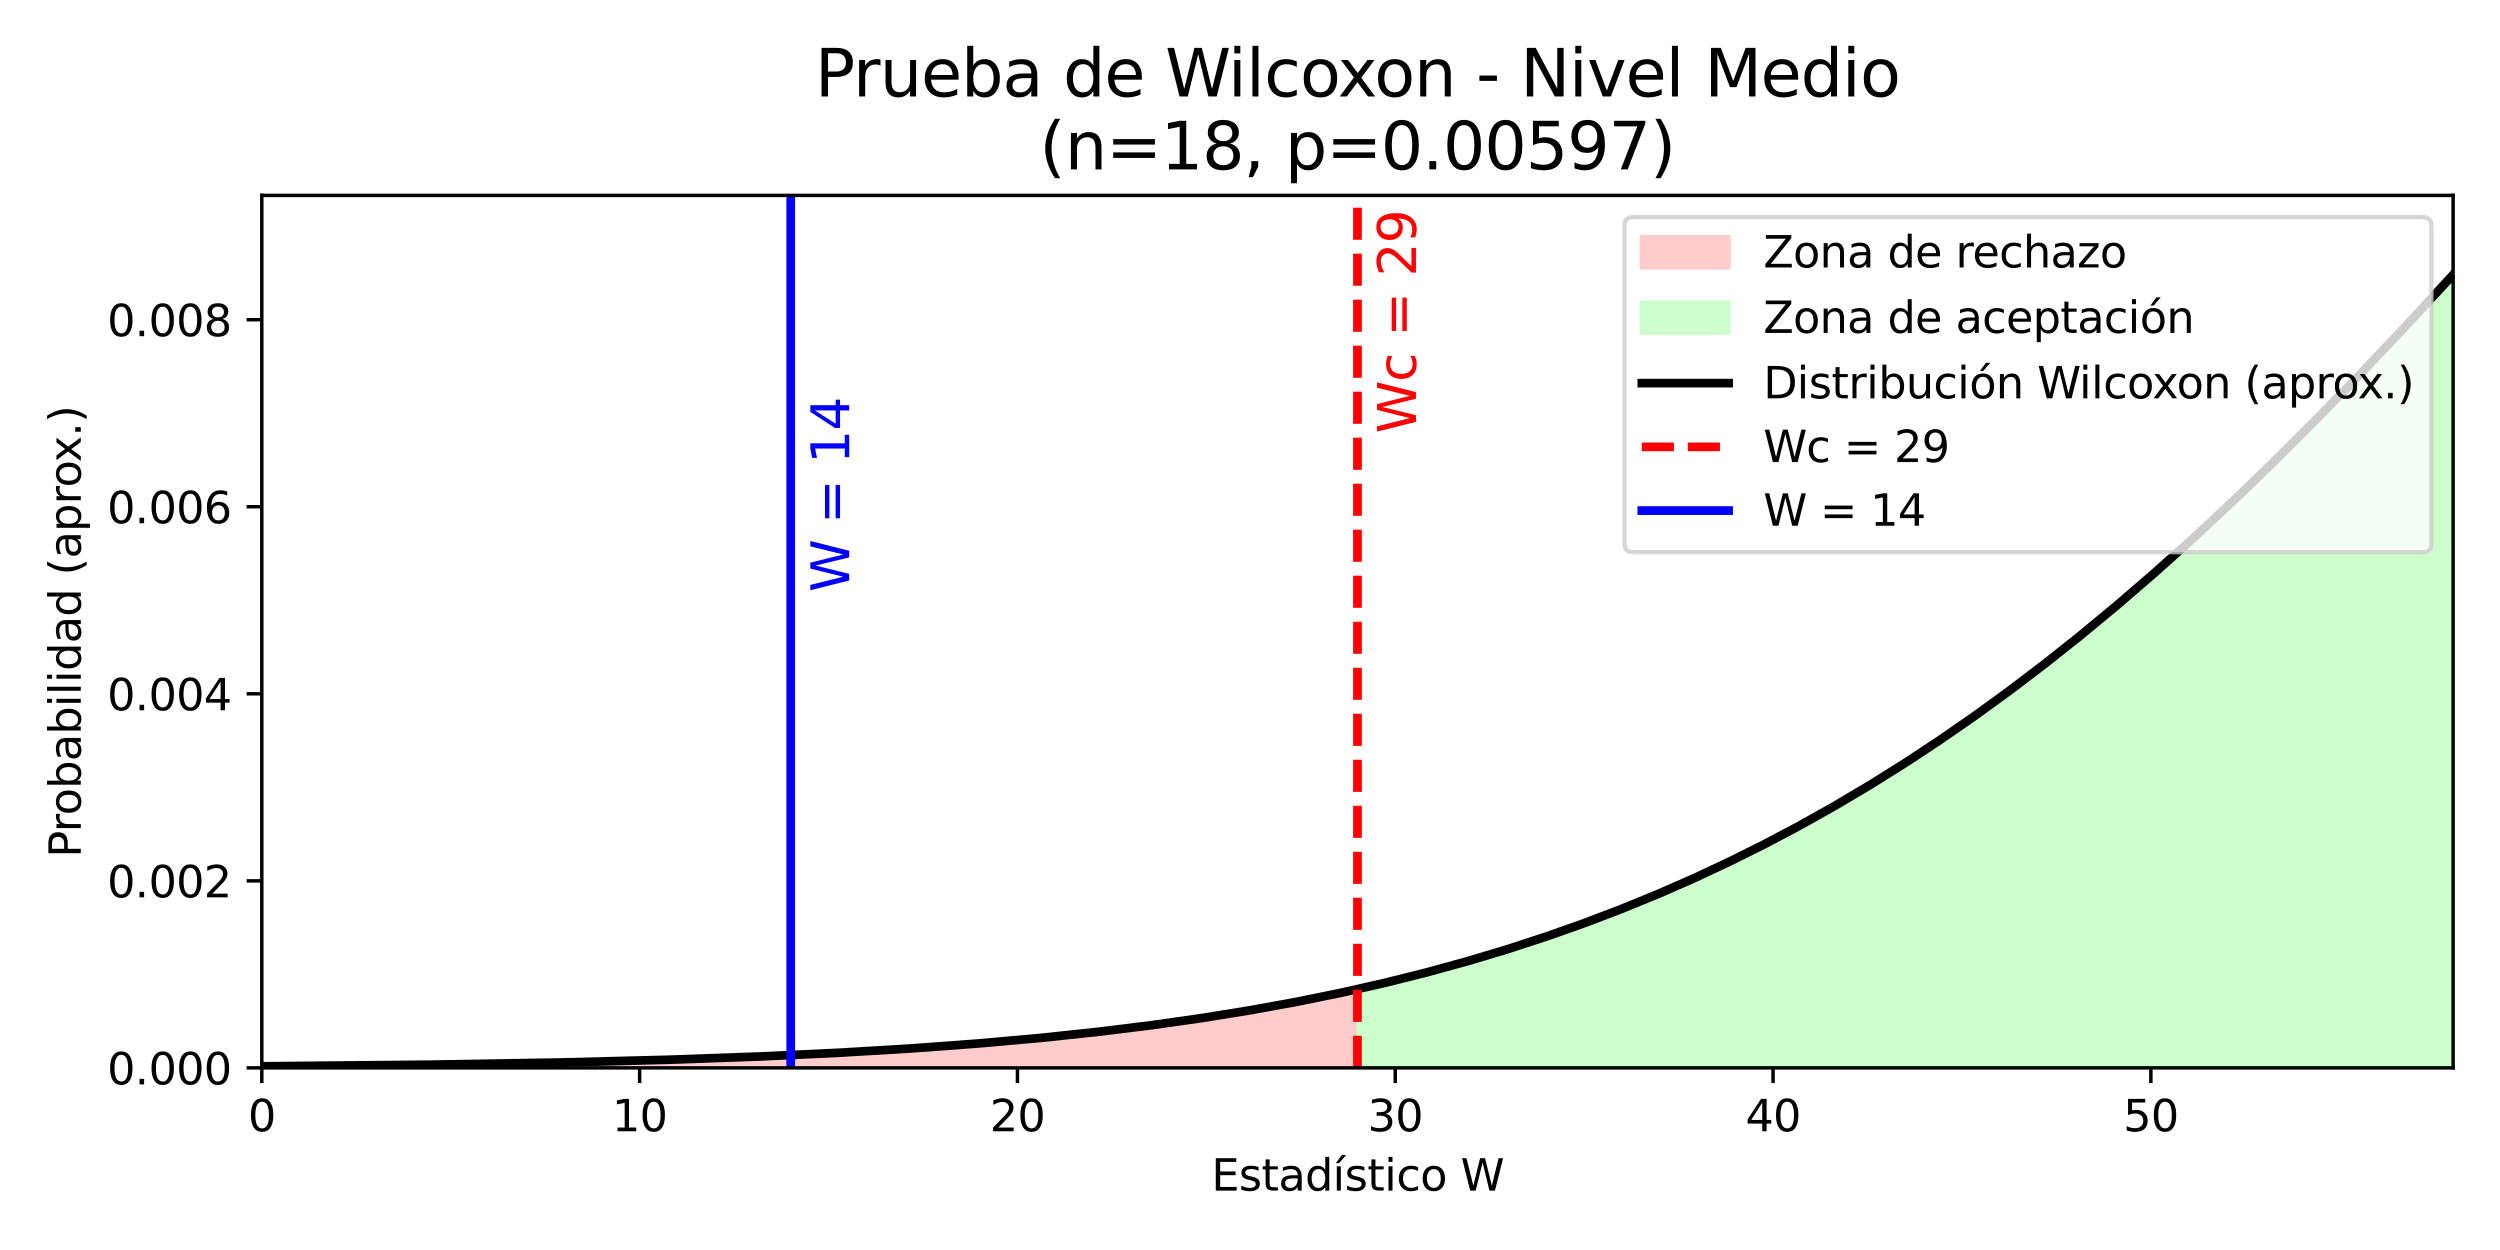 <?xml version="1.0" encoding="utf-8" standalone="no"?>
<!DOCTYPE svg PUBLIC "-//W3C//DTD SVG 1.1//EN"
  "http://www.w3.org/Graphics/SVG/1.1/DTD/svg11.dtd">
<svg xmlns:xlink="http://www.w3.org/1999/xlink" width="576pt" height="288pt" viewBox="0 0 576 288" xmlns="http://www.w3.org/2000/svg" version="1.1">
 <defs>
  <style type="text/css">*{stroke-linejoin: round; stroke-linecap: butt}</style>
 </defs>
 <g id="figure_1">
  <g id="patch_1">
   <path d="M 0 288 
L 576 288 
L 576 0 
L 0 0 
z
" style="fill: #ffffff"/>
  </g>
  <g id="axes_1">
   <g id="patch_2">
    <path d="M 60.32 246.04 
L 565.2 246.04 
L 565.2 45.024 
L 60.32 45.024 
z
" style="fill: #ffffff"/>
   </g>
   <g id="FillBetweenPolyCollection_1">
    <defs>
     <path id="m908c1d0775" d="M 60.32 -42.325 
L 60.32 -41.96 
L 60.825 -41.96 
L 61.331 -41.96 
L 61.836 -41.96 
L 62.342 -41.96 
L 62.847 -41.96 
L 63.352 -41.96 
L 63.858 -41.96 
L 64.363 -41.96 
L 64.868 -41.96 
L 65.374 -41.96 
L 65.879 -41.96 
L 66.385 -41.96 
L 66.89 -41.96 
L 67.395 -41.96 
L 67.901 -41.96 
L 68.406 -41.96 
L 68.912 -41.96 
L 69.417 -41.96 
L 69.922 -41.96 
L 70.428 -41.96 
L 70.933 -41.96 
L 71.438 -41.96 
L 71.944 -41.96 
L 72.449 -41.96 
L 72.955 -41.96 
L 73.46 -41.96 
L 73.965 -41.96 
L 74.471 -41.96 
L 74.976 -41.96 
L 75.482 -41.96 
L 75.987 -41.96 
L 76.492 -41.96 
L 76.998 -41.96 
L 77.503 -41.96 
L 78.008 -41.96 
L 78.514 -41.96 
L 79.019 -41.96 
L 79.525 -41.96 
L 80.03 -41.96 
L 80.535 -41.96 
L 81.041 -41.96 
L 81.546 -41.96 
L 82.052 -41.96 
L 82.557 -41.96 
L 83.062 -41.96 
L 83.568 -41.96 
L 84.073 -41.96 
L 84.578 -41.96 
L 85.084 -41.96 
L 85.589 -41.96 
L 86.095 -41.96 
L 86.6 -41.96 
L 87.105 -41.96 
L 87.611 -41.96 
L 88.116 -41.96 
L 88.622 -41.96 
L 89.127 -41.96 
L 89.632 -41.96 
L 90.138 -41.96 
L 90.643 -41.96 
L 91.149 -41.96 
L 91.654 -41.96 
L 92.159 -41.96 
L 92.665 -41.96 
L 93.17 -41.96 
L 93.675 -41.96 
L 94.181 -41.96 
L 94.686 -41.96 
L 95.192 -41.96 
L 95.697 -41.96 
L 96.202 -41.96 
L 96.708 -41.96 
L 97.213 -41.96 
L 97.719 -41.96 
L 98.224 -41.96 
L 98.729 -41.96 
L 99.235 -41.96 
L 99.74 -41.96 
L 100.245 -41.96 
L 100.751 -41.96 
L 101.256 -41.96 
L 101.762 -41.96 
L 102.267 -41.96 
L 102.772 -41.96 
L 103.278 -41.96 
L 103.783 -41.96 
L 104.289 -41.96 
L 104.794 -41.96 
L 105.299 -41.96 
L 105.805 -41.96 
L 106.31 -41.96 
L 106.815 -41.96 
L 107.321 -41.96 
L 107.826 -41.96 
L 108.332 -41.96 
L 108.837 -41.96 
L 109.342 -41.96 
L 109.848 -41.96 
L 110.353 -41.96 
L 110.859 -41.96 
L 111.364 -41.96 
L 111.869 -41.96 
L 112.375 -41.96 
L 112.88 -41.96 
L 113.385 -41.96 
L 113.891 -41.96 
L 114.396 -41.96 
L 114.902 -41.96 
L 115.407 -41.96 
L 115.912 -41.96 
L 116.418 -41.96 
L 116.923 -41.96 
L 117.429 -41.96 
L 117.934 -41.96 
L 118.439 -41.96 
L 118.945 -41.96 
L 119.45 -41.96 
L 119.955 -41.96 
L 120.461 -41.96 
L 120.966 -41.96 
L 121.472 -41.96 
L 121.977 -41.96 
L 122.482 -41.96 
L 122.988 -41.96 
L 123.493 -41.96 
L 123.999 -41.96 
L 124.504 -41.96 
L 125.009 -41.96 
L 125.515 -41.96 
L 126.02 -41.96 
L 126.525 -41.96 
L 127.031 -41.96 
L 127.536 -41.96 
L 128.042 -41.96 
L 128.547 -41.96 
L 129.052 -41.96 
L 129.558 -41.96 
L 130.063 -41.96 
L 130.569 -41.96 
L 131.074 -41.96 
L 131.579 -41.96 
L 132.085 -41.96 
L 132.59 -41.96 
L 133.095 -41.96 
L 133.601 -41.96 
L 134.106 -41.96 
L 134.612 -41.96 
L 135.117 -41.96 
L 135.622 -41.96 
L 136.128 -41.96 
L 136.633 -41.96 
L 137.139 -41.96 
L 137.644 -41.96 
L 138.149 -41.96 
L 138.655 -41.96 
L 139.16 -41.96 
L 139.666 -41.96 
L 140.171 -41.96 
L 140.676 -41.96 
L 141.182 -41.96 
L 141.687 -41.96 
L 142.192 -41.96 
L 142.698 -41.96 
L 143.203 -41.96 
L 143.709 -41.96 
L 144.214 -41.96 
L 144.719 -41.96 
L 145.225 -41.96 
L 145.73 -41.96 
L 146.236 -41.96 
L 146.741 -41.96 
L 147.246 -41.96 
L 147.752 -41.96 
L 148.257 -41.96 
L 148.762 -41.96 
L 149.268 -41.96 
L 149.773 -41.96 
L 150.279 -41.96 
L 150.784 -41.96 
L 151.289 -41.96 
L 151.795 -41.96 
L 152.3 -41.96 
L 152.806 -41.96 
L 153.311 -41.96 
L 153.816 -41.96 
L 154.322 -41.96 
L 154.827 -41.96 
L 155.332 -41.96 
L 155.838 -41.96 
L 156.343 -41.96 
L 156.849 -41.96 
L 157.354 -41.96 
L 157.859 -41.96 
L 158.365 -41.96 
L 158.87 -41.96 
L 159.376 -41.96 
L 159.881 -41.96 
L 160.386 -41.96 
L 160.892 -41.96 
L 161.397 -41.96 
L 161.902 -41.96 
L 162.408 -41.96 
L 162.913 -41.96 
L 163.419 -41.96 
L 163.924 -41.96 
L 164.429 -41.96 
L 164.935 -41.96 
L 165.44 -41.96 
L 165.946 -41.96 
L 166.451 -41.96 
L 166.956 -41.96 
L 167.462 -41.96 
L 167.967 -41.96 
L 168.472 -41.96 
L 168.978 -41.96 
L 169.483 -41.96 
L 169.989 -41.96 
L 170.494 -41.96 
L 170.999 -41.96 
L 171.505 -41.96 
L 172.01 -41.96 
L 172.516 -41.96 
L 173.021 -41.96 
L 173.526 -41.96 
L 174.032 -41.96 
L 174.537 -41.96 
L 175.042 -41.96 
L 175.548 -41.96 
L 176.053 -41.96 
L 176.559 -41.96 
L 177.064 -41.96 
L 177.569 -41.96 
L 178.075 -41.96 
L 178.58 -41.96 
L 179.086 -41.96 
L 179.591 -41.96 
L 180.096 -41.96 
L 180.602 -41.96 
L 181.107 -41.96 
L 181.612 -41.96 
L 182.118 -41.96 
L 182.623 -41.96 
L 183.129 -41.96 
L 183.634 -41.96 
L 184.139 -41.96 
L 184.645 -41.96 
L 185.15 -41.96 
L 185.656 -41.96 
L 186.161 -41.96 
L 186.666 -41.96 
L 187.172 -41.96 
L 187.677 -41.96 
L 188.183 -41.96 
L 188.688 -41.96 
L 189.193 -41.96 
L 189.699 -41.96 
L 190.204 -41.96 
L 190.709 -41.96 
L 191.215 -41.96 
L 191.72 -41.96 
L 192.226 -41.96 
L 192.731 -41.96 
L 193.236 -41.96 
L 193.742 -41.96 
L 194.247 -41.96 
L 194.753 -41.96 
L 195.258 -41.96 
L 195.763 -41.96 
L 196.269 -41.96 
L 196.774 -41.96 
L 197.279 -41.96 
L 197.785 -41.96 
L 198.29 -41.96 
L 198.796 -41.96 
L 199.301 -41.96 
L 199.806 -41.96 
L 200.312 -41.96 
L 200.817 -41.96 
L 201.323 -41.96 
L 201.828 -41.96 
L 202.333 -41.96 
L 202.839 -41.96 
L 203.344 -41.96 
L 203.849 -41.96 
L 204.355 -41.96 
L 204.86 -41.96 
L 205.366 -41.96 
L 205.871 -41.96 
L 206.376 -41.96 
L 206.882 -41.96 
L 207.387 -41.96 
L 207.893 -41.96 
L 208.398 -41.96 
L 208.903 -41.96 
L 209.409 -41.96 
L 209.914 -41.96 
L 210.419 -41.96 
L 210.925 -41.96 
L 211.43 -41.96 
L 211.936 -41.96 
L 212.441 -41.96 
L 212.946 -41.96 
L 213.452 -41.96 
L 213.957 -41.96 
L 214.463 -41.96 
L 214.968 -41.96 
L 215.473 -41.96 
L 215.979 -41.96 
L 216.484 -41.96 
L 216.989 -41.96 
L 217.495 -41.96 
L 218 -41.96 
L 218.506 -41.96 
L 219.011 -41.96 
L 219.516 -41.96 
L 220.022 -41.96 
L 220.527 -41.96 
L 221.033 -41.96 
L 221.538 -41.96 
L 222.043 -41.96 
L 222.549 -41.96 
L 223.054 -41.96 
L 223.559 -41.96 
L 224.065 -41.96 
L 224.57 -41.96 
L 225.076 -41.96 
L 225.581 -41.96 
L 226.086 -41.96 
L 226.592 -41.96 
L 227.097 -41.96 
L 227.603 -41.96 
L 228.108 -41.96 
L 228.613 -41.96 
L 229.119 -41.96 
L 229.624 -41.96 
L 230.129 -41.96 
L 230.635 -41.96 
L 231.14 -41.96 
L 231.646 -41.96 
L 232.151 -41.96 
L 232.656 -41.96 
L 233.162 -41.96 
L 233.667 -41.96 
L 234.173 -41.96 
L 234.678 -41.96 
L 235.183 -41.96 
L 235.689 -41.96 
L 236.194 -41.96 
L 236.699 -41.96 
L 237.205 -41.96 
L 237.71 -41.96 
L 238.216 -41.96 
L 238.721 -41.96 
L 239.226 -41.96 
L 239.732 -41.96 
L 240.237 -41.96 
L 240.743 -41.96 
L 241.248 -41.96 
L 241.753 -41.96 
L 242.259 -41.96 
L 242.764 -41.96 
L 243.27 -41.96 
L 243.775 -41.96 
L 244.28 -41.96 
L 244.786 -41.96 
L 245.291 -41.96 
L 245.796 -41.96 
L 246.302 -41.96 
L 246.807 -41.96 
L 247.313 -41.96 
L 247.818 -41.96 
L 248.323 -41.96 
L 248.829 -41.96 
L 249.334 -41.96 
L 249.84 -41.96 
L 250.345 -41.96 
L 250.85 -41.96 
L 251.356 -41.96 
L 251.861 -41.96 
L 252.366 -41.96 
L 252.872 -41.96 
L 253.377 -41.96 
L 253.883 -41.96 
L 254.388 -41.96 
L 254.893 -41.96 
L 255.399 -41.96 
L 255.904 -41.96 
L 256.41 -41.96 
L 256.915 -41.96 
L 257.42 -41.96 
L 257.926 -41.96 
L 258.431 -41.96 
L 258.936 -41.96 
L 259.442 -41.96 
L 259.947 -41.96 
L 260.453 -41.96 
L 260.958 -41.96 
L 261.463 -41.96 
L 261.969 -41.96 
L 262.474 -41.96 
L 262.98 -41.96 
L 263.485 -41.96 
L 263.99 -41.96 
L 264.496 -41.96 
L 265.001 -41.96 
L 265.506 -41.96 
L 266.012 -41.96 
L 266.517 -41.96 
L 267.023 -41.96 
L 267.528 -41.96 
L 268.033 -41.96 
L 268.539 -41.96 
L 269.044 -41.96 
L 269.55 -41.96 
L 270.055 -41.96 
L 270.56 -41.96 
L 271.066 -41.96 
L 271.571 -41.96 
L 272.076 -41.96 
L 272.582 -41.96 
L 273.087 -41.96 
L 273.593 -41.96 
L 274.098 -41.96 
L 274.603 -41.96 
L 275.109 -41.96 
L 275.614 -41.96 
L 276.12 -41.96 
L 276.625 -41.96 
L 277.13 -41.96 
L 277.636 -41.96 
L 278.141 -41.96 
L 278.646 -41.96 
L 279.152 -41.96 
L 279.657 -41.96 
L 280.163 -41.96 
L 280.668 -41.96 
L 281.173 -41.96 
L 281.679 -41.96 
L 282.184 -41.96 
L 282.69 -41.96 
L 283.195 -41.96 
L 283.7 -41.96 
L 284.206 -41.96 
L 284.711 -41.96 
L 285.216 -41.96 
L 285.722 -41.96 
L 286.227 -41.96 
L 286.733 -41.96 
L 287.238 -41.96 
L 287.743 -41.96 
L 288.249 -41.96 
L 288.754 -41.96 
L 289.26 -41.96 
L 289.765 -41.96 
L 290.27 -41.96 
L 290.776 -41.96 
L 291.281 -41.96 
L 291.787 -41.96 
L 292.292 -41.96 
L 292.797 -41.96 
L 293.303 -41.96 
L 293.808 -41.96 
L 294.313 -41.96 
L 294.819 -41.96 
L 295.324 -41.96 
L 295.83 -41.96 
L 296.335 -41.96 
L 296.84 -41.96 
L 297.346 -41.96 
L 297.851 -41.96 
L 298.357 -41.96 
L 298.862 -41.96 
L 299.367 -41.96 
L 299.873 -41.96 
L 300.378 -41.96 
L 300.883 -41.96 
L 301.389 -41.96 
L 301.894 -41.96 
L 302.4 -41.96 
L 302.905 -41.96 
L 303.41 -41.96 
L 303.916 -41.96 
L 304.421 -41.96 
L 304.927 -41.96 
L 305.432 -41.96 
L 305.937 -41.96 
L 306.443 -41.96 
L 306.948 -41.96 
L 307.453 -41.96 
L 307.959 -41.96 
L 308.464 -41.96 
L 308.97 -41.96 
L 309.475 -41.96 
L 309.98 -41.96 
L 310.486 -41.96 
L 310.991 -41.96 
L 311.497 -41.96 
L 312.002 -41.96 
L 312.507 -41.96 
L 312.507 -60.041 
L 312.507 -60.041 
L 312.002 -59.929 
L 311.497 -59.817 
L 310.991 -59.706 
L 310.486 -59.595 
L 309.98 -59.486 
L 309.475 -59.376 
L 308.97 -59.267 
L 308.464 -59.159 
L 307.959 -59.052 
L 307.453 -58.944 
L 306.948 -58.838 
L 306.443 -58.732 
L 305.937 -58.627 
L 305.432 -58.522 
L 304.927 -58.417 
L 304.421 -58.314 
L 303.916 -58.21 
L 303.41 -58.108 
L 302.905 -58.006 
L 302.4 -57.904 
L 301.894 -57.803 
L 301.389 -57.703 
L 300.883 -57.603 
L 300.378 -57.503 
L 299.873 -57.404 
L 299.367 -57.306 
L 298.862 -57.208 
L 298.357 -57.111 
L 297.851 -57.014 
L 297.346 -56.918 
L 296.84 -56.822 
L 296.335 -56.727 
L 295.83 -56.632 
L 295.324 -56.538 
L 294.819 -56.445 
L 294.313 -56.351 
L 293.808 -56.259 
L 293.303 -56.167 
L 292.797 -56.075 
L 292.292 -55.984 
L 291.787 -55.893 
L 291.281 -55.803 
L 290.776 -55.713 
L 290.27 -55.624 
L 289.765 -55.536 
L 289.26 -55.448 
L 288.754 -55.36 
L 288.249 -55.273 
L 287.743 -55.186 
L 287.238 -55.1 
L 286.733 -55.014 
L 286.227 -54.929 
L 285.722 -54.844 
L 285.216 -54.76 
L 284.711 -54.676 
L 284.206 -54.592 
L 283.7 -54.509 
L 283.195 -54.427 
L 282.69 -54.345 
L 282.184 -54.263 
L 281.679 -54.182 
L 281.173 -54.102 
L 280.668 -54.022 
L 280.163 -53.942 
L 279.657 -53.863 
L 279.152 -53.784 
L 278.646 -53.705 
L 278.141 -53.627 
L 277.636 -53.55 
L 277.13 -53.473 
L 276.625 -53.396 
L 276.12 -53.32 
L 275.614 -53.244 
L 275.109 -53.169 
L 274.603 -53.094 
L 274.098 -53.02 
L 273.593 -52.946 
L 273.087 -52.872 
L 272.582 -52.799 
L 272.076 -52.726 
L 271.571 -52.654 
L 271.066 -52.582 
L 270.56 -52.511 
L 270.055 -52.44 
L 269.55 -52.369 
L 269.044 -52.299 
L 268.539 -52.229 
L 268.033 -52.159 
L 267.528 -52.09 
L 267.023 -52.022 
L 266.517 -51.954 
L 266.012 -51.886 
L 265.506 -51.818 
L 265.001 -51.751 
L 264.496 -51.685 
L 263.99 -51.618 
L 263.485 -51.553 
L 262.98 -51.487 
L 262.474 -51.422 
L 261.969 -51.357 
L 261.463 -51.293 
L 260.958 -51.229 
L 260.453 -51.166 
L 259.947 -51.102 
L 259.442 -51.04 
L 258.936 -50.977 
L 258.431 -50.915 
L 257.926 -50.853 
L 257.42 -50.792 
L 256.915 -50.731 
L 256.41 -50.671 
L 255.904 -50.61 
L 255.399 -50.551 
L 254.893 -50.491 
L 254.388 -50.432 
L 253.883 -50.373 
L 253.377 -50.315 
L 252.872 -50.257 
L 252.366 -50.199 
L 251.861 -50.141 
L 251.356 -50.084 
L 250.85 -50.028 
L 250.345 -49.971 
L 249.84 -49.915 
L 249.334 -49.86 
L 248.829 -49.804 
L 248.323 -49.749 
L 247.818 -49.695 
L 247.313 -49.641 
L 246.807 -49.587 
L 246.302 -49.533 
L 245.796 -49.48 
L 245.291 -49.427 
L 244.786 -49.374 
L 244.28 -49.322 
L 243.775 -49.27 
L 243.27 -49.218 
L 242.764 -49.166 
L 242.259 -49.115 
L 241.753 -49.065 
L 241.248 -49.014 
L 240.743 -48.964 
L 240.237 -48.914 
L 239.732 -48.865 
L 239.226 -48.816 
L 238.721 -48.767 
L 238.216 -48.718 
L 237.71 -48.67 
L 237.205 -48.622 
L 236.699 -48.574 
L 236.194 -48.527 
L 235.689 -48.48 
L 235.183 -48.433 
L 234.678 -48.387 
L 234.173 -48.34 
L 233.667 -48.295 
L 233.162 -48.249 
L 232.656 -48.204 
L 232.151 -48.159 
L 231.646 -48.114 
L 231.14 -48.069 
L 230.635 -48.025 
L 230.129 -47.981 
L 229.624 -47.938 
L 229.119 -47.894 
L 228.613 -47.851 
L 228.108 -47.809 
L 227.603 -47.766 
L 227.097 -47.724 
L 226.592 -47.682 
L 226.086 -47.64 
L 225.581 -47.599 
L 225.076 -47.558 
L 224.57 -47.517 
L 224.065 -47.476 
L 223.559 -47.436 
L 223.054 -47.395 
L 222.549 -47.356 
L 222.043 -47.316 
L 221.538 -47.277 
L 221.033 -47.238 
L 220.527 -47.199 
L 220.022 -47.16 
L 219.516 -47.122 
L 219.011 -47.084 
L 218.506 -47.046 
L 218 -47.008 
L 217.495 -46.971 
L 216.989 -46.934 
L 216.484 -46.897 
L 215.979 -46.86 
L 215.473 -46.824 
L 214.968 -46.788 
L 214.463 -46.752 
L 213.957 -46.716 
L 213.452 -46.681 
L 212.946 -46.646 
L 212.441 -46.611 
L 211.936 -46.576 
L 211.43 -46.542 
L 210.925 -46.507 
L 210.419 -46.473 
L 209.914 -46.44 
L 209.409 -46.406 
L 208.903 -46.373 
L 208.398 -46.339 
L 207.893 -46.307 
L 207.387 -46.274 
L 206.882 -46.241 
L 206.376 -46.209 
L 205.871 -46.177 
L 205.366 -46.145 
L 204.86 -46.114 
L 204.355 -46.082 
L 203.849 -46.051 
L 203.344 -46.02 
L 202.839 -45.989 
L 202.333 -45.959 
L 201.828 -45.928 
L 201.323 -45.898 
L 200.817 -45.868 
L 200.312 -45.838 
L 199.806 -45.809 
L 199.301 -45.78 
L 198.796 -45.75 
L 198.29 -45.722 
L 197.785 -45.693 
L 197.279 -45.664 
L 196.774 -45.636 
L 196.269 -45.608 
L 195.763 -45.58 
L 195.258 -45.552 
L 194.753 -45.524 
L 194.247 -45.497 
L 193.742 -45.47 
L 193.236 -45.443 
L 192.731 -45.416 
L 192.226 -45.389 
L 191.72 -45.363 
L 191.215 -45.336 
L 190.709 -45.31 
L 190.204 -45.284 
L 189.699 -45.259 
L 189.193 -45.233 
L 188.688 -45.208 
L 188.183 -45.182 
L 187.677 -45.157 
L 187.172 -45.133 
L 186.666 -45.108 
L 186.161 -45.083 
L 185.656 -45.059 
L 185.15 -45.035 
L 184.645 -45.011 
L 184.139 -44.987 
L 183.634 -44.963 
L 183.129 -44.94 
L 182.623 -44.916 
L 182.118 -44.893 
L 181.612 -44.87 
L 181.107 -44.847 
L 180.602 -44.825 
L 180.096 -44.802 
L 179.591 -44.78 
L 179.086 -44.758 
L 178.58 -44.736 
L 178.075 -44.714 
L 177.569 -44.692 
L 177.064 -44.67 
L 176.559 -44.649 
L 176.053 -44.628 
L 175.548 -44.606 
L 175.042 -44.585 
L 174.537 -44.565 
L 174.032 -44.544 
L 173.526 -44.523 
L 173.021 -44.503 
L 172.516 -44.483 
L 172.01 -44.463 
L 171.505 -44.443 
L 170.999 -44.423 
L 170.494 -44.403 
L 169.989 -44.384 
L 169.483 -44.364 
L 168.978 -44.345 
L 168.472 -44.326 
L 167.967 -44.307 
L 167.462 -44.288 
L 166.956 -44.269 
L 166.451 -44.251 
L 165.946 -44.232 
L 165.44 -44.214 
L 164.935 -44.196 
L 164.429 -44.178 
L 163.924 -44.16 
L 163.419 -44.142 
L 162.913 -44.125 
L 162.408 -44.107 
L 161.902 -44.09 
L 161.397 -44.073 
L 160.892 -44.055 
L 160.386 -44.038 
L 159.881 -44.022 
L 159.376 -44.005 
L 158.87 -43.988 
L 158.365 -43.972 
L 157.859 -43.955 
L 157.354 -43.939 
L 156.849 -43.923 
L 156.343 -43.907 
L 155.838 -43.891 
L 155.332 -43.875 
L 154.827 -43.86 
L 154.322 -43.844 
L 153.816 -43.829 
L 153.311 -43.813 
L 152.806 -43.798 
L 152.3 -43.783 
L 151.795 -43.768 
L 151.289 -43.753 
L 150.784 -43.738 
L 150.279 -43.724 
L 149.773 -43.709 
L 149.268 -43.695 
L 148.762 -43.68 
L 148.257 -43.666 
L 147.752 -43.652 
L 147.246 -43.638 
L 146.741 -43.624 
L 146.236 -43.61 
L 145.73 -43.597 
L 145.225 -43.583 
L 144.719 -43.57 
L 144.214 -43.556 
L 143.709 -43.543 
L 143.203 -43.53 
L 142.698 -43.517 
L 142.192 -43.504 
L 141.687 -43.491 
L 141.182 -43.478 
L 140.676 -43.465 
L 140.171 -43.453 
L 139.666 -43.44 
L 139.16 -43.428 
L 138.655 -43.415 
L 138.149 -43.403 
L 137.644 -43.391 
L 137.139 -43.379 
L 136.633 -43.367 
L 136.128 -43.355 
L 135.622 -43.344 
L 135.117 -43.332 
L 134.612 -43.32 
L 134.106 -43.309 
L 133.601 -43.297 
L 133.095 -43.286 
L 132.59 -43.275 
L 132.085 -43.264 
L 131.579 -43.253 
L 131.074 -43.242 
L 130.569 -43.231 
L 130.063 -43.22 
L 129.558 -43.209 
L 129.052 -43.199 
L 128.547 -43.188 
L 128.042 -43.178 
L 127.536 -43.167 
L 127.031 -43.157 
L 126.525 -43.147 
L 126.02 -43.137 
L 125.515 -43.127 
L 125.009 -43.117 
L 124.504 -43.107 
L 123.999 -43.097 
L 123.493 -43.087 
L 122.988 -43.078 
L 122.482 -43.068 
L 121.977 -43.058 
L 121.472 -43.049 
L 120.966 -43.04 
L 120.461 -43.03 
L 119.955 -43.021 
L 119.45 -43.012 
L 118.945 -43.003 
L 118.439 -42.994 
L 117.934 -42.985 
L 117.429 -42.976 
L 116.923 -42.967 
L 116.418 -42.958 
L 115.912 -42.95 
L 115.407 -42.941 
L 114.902 -42.933 
L 114.396 -42.924 
L 113.891 -42.916 
L 113.385 -42.908 
L 112.88 -42.899 
L 112.375 -42.891 
L 111.869 -42.883 
L 111.364 -42.875 
L 110.859 -42.867 
L 110.353 -42.859 
L 109.848 -42.851 
L 109.342 -42.843 
L 108.837 -42.836 
L 108.332 -42.828 
L 107.826 -42.82 
L 107.321 -42.813 
L 106.815 -42.805 
L 106.31 -42.798 
L 105.805 -42.79 
L 105.299 -42.783 
L 104.794 -42.776 
L 104.289 -42.769 
L 103.783 -42.762 
L 103.278 -42.755 
L 102.772 -42.747 
L 102.267 -42.741 
L 101.762 -42.734 
L 101.256 -42.727 
L 100.751 -42.72 
L 100.245 -42.713 
L 99.74 -42.707 
L 99.235 -42.7 
L 98.729 -42.693 
L 98.224 -42.687 
L 97.719 -42.68 
L 97.213 -42.674 
L 96.708 -42.668 
L 96.202 -42.661 
L 95.697 -42.655 
L 95.192 -42.649 
L 94.686 -42.643 
L 94.181 -42.637 
L 93.675 -42.63 
L 93.17 -42.624 
L 92.665 -42.619 
L 92.159 -42.613 
L 91.654 -42.607 
L 91.149 -42.601 
L 90.643 -42.595 
L 90.138 -42.589 
L 89.632 -42.584 
L 89.127 -42.578 
L 88.622 -42.573 
L 88.116 -42.567 
L 87.611 -42.562 
L 87.105 -42.556 
L 86.6 -42.551 
L 86.095 -42.545 
L 85.589 -42.54 
L 85.084 -42.535 
L 84.578 -42.53 
L 84.073 -42.525 
L 83.568 -42.519 
L 83.062 -42.514 
L 82.557 -42.509 
L 82.052 -42.504 
L 81.546 -42.499 
L 81.041 -42.494 
L 80.535 -42.49 
L 80.03 -42.485 
L 79.525 -42.48 
L 79.019 -42.475 
L 78.514 -42.47 
L 78.008 -42.466 
L 77.503 -42.461 
L 76.998 -42.457 
L 76.492 -42.452 
L 75.987 -42.448 
L 75.482 -42.443 
L 74.976 -42.439 
L 74.471 -42.434 
L 73.965 -42.43 
L 73.46 -42.426 
L 72.955 -42.421 
L 72.449 -42.417 
L 71.944 -42.413 
L 71.438 -42.409 
L 70.933 -42.404 
L 70.428 -42.4 
L 69.922 -42.396 
L 69.417 -42.392 
L 68.912 -42.388 
L 68.406 -42.384 
L 67.901 -42.38 
L 67.395 -42.376 
L 66.89 -42.373 
L 66.385 -42.369 
L 65.879 -42.365 
L 65.374 -42.361 
L 64.868 -42.357 
L 64.363 -42.354 
L 63.858 -42.35 
L 63.352 -42.346 
L 62.847 -42.343 
L 62.342 -42.339 
L 61.836 -42.336 
L 61.331 -42.332 
L 60.825 -42.329 
L 60.32 -42.325 
z
" style="stroke: #ffcccc"/>
    </defs>
    <g clip-path="url(#p893abab953)">
     <use xlink:href="#m908c1d0775" x="0" y="288" style="fill: #ffcccc; stroke: #ffcccc"/>
    </g>
   </g>
   <g id="FillBetweenPolyCollection_2">
    <defs>
     <path id="m60edc761e6" d="M 313.013 -60.154 
L 313.013 -41.96 
L 313.518 -41.96 
L 314.023 -41.96 
L 314.529 -41.96 
L 315.034 -41.96 
L 315.54 -41.96 
L 316.045 -41.96 
L 316.55 -41.96 
L 317.056 -41.96 
L 317.561 -41.96 
L 318.067 -41.96 
L 318.572 -41.96 
L 319.077 -41.96 
L 319.583 -41.96 
L 320.088 -41.96 
L 320.593 -41.96 
L 321.099 -41.96 
L 321.604 -41.96 
L 322.11 -41.96 
L 322.615 -41.96 
L 323.12 -41.96 
L 323.626 -41.96 
L 324.131 -41.96 
L 324.637 -41.96 
L 325.142 -41.96 
L 325.647 -41.96 
L 326.153 -41.96 
L 326.658 -41.96 
L 327.163 -41.96 
L 327.669 -41.96 
L 328.174 -41.96 
L 328.68 -41.96 
L 329.185 -41.96 
L 329.69 -41.96 
L 330.196 -41.96 
L 330.701 -41.96 
L 331.207 -41.96 
L 331.712 -41.96 
L 332.217 -41.96 
L 332.723 -41.96 
L 333.228 -41.96 
L 333.733 -41.96 
L 334.239 -41.96 
L 334.744 -41.96 
L 335.25 -41.96 
L 335.755 -41.96 
L 336.26 -41.96 
L 336.766 -41.96 
L 337.271 -41.96 
L 337.777 -41.96 
L 338.282 -41.96 
L 338.787 -41.96 
L 339.293 -41.96 
L 339.798 -41.96 
L 340.304 -41.96 
L 340.809 -41.96 
L 341.314 -41.96 
L 341.82 -41.96 
L 342.325 -41.96 
L 342.83 -41.96 
L 343.336 -41.96 
L 343.841 -41.96 
L 344.347 -41.96 
L 344.852 -41.96 
L 345.357 -41.96 
L 345.863 -41.96 
L 346.368 -41.96 
L 346.874 -41.96 
L 347.379 -41.96 
L 347.884 -41.96 
L 348.39 -41.96 
L 348.895 -41.96 
L 349.4 -41.96 
L 349.906 -41.96 
L 350.411 -41.96 
L 350.917 -41.96 
L 351.422 -41.96 
L 351.927 -41.96 
L 352.433 -41.96 
L 352.938 -41.96 
L 353.444 -41.96 
L 353.949 -41.96 
L 354.454 -41.96 
L 354.96 -41.96 
L 355.465 -41.96 
L 355.97 -41.96 
L 356.476 -41.96 
L 356.981 -41.96 
L 357.487 -41.96 
L 357.992 -41.96 
L 358.497 -41.96 
L 359.003 -41.96 
L 359.508 -41.96 
L 360.014 -41.96 
L 360.519 -41.96 
L 361.024 -41.96 
L 361.53 -41.96 
L 362.035 -41.96 
L 362.54 -41.96 
L 363.046 -41.96 
L 363.551 -41.96 
L 364.057 -41.96 
L 364.562 -41.96 
L 365.067 -41.96 
L 365.573 -41.96 
L 366.078 -41.96 
L 366.584 -41.96 
L 367.089 -41.96 
L 367.594 -41.96 
L 368.1 -41.96 
L 368.605 -41.96 
L 369.11 -41.96 
L 369.616 -41.96 
L 370.121 -41.96 
L 370.627 -41.96 
L 371.132 -41.96 
L 371.637 -41.96 
L 372.143 -41.96 
L 372.648 -41.96 
L 373.154 -41.96 
L 373.659 -41.96 
L 374.164 -41.96 
L 374.67 -41.96 
L 375.175 -41.96 
L 375.68 -41.96 
L 376.186 -41.96 
L 376.691 -41.96 
L 377.197 -41.96 
L 377.702 -41.96 
L 378.207 -41.96 
L 378.713 -41.96 
L 379.218 -41.96 
L 379.724 -41.96 
L 380.229 -41.96 
L 380.734 -41.96 
L 381.24 -41.96 
L 381.745 -41.96 
L 382.25 -41.96 
L 382.756 -41.96 
L 383.261 -41.96 
L 383.767 -41.96 
L 384.272 -41.96 
L 384.777 -41.96 
L 385.283 -41.96 
L 385.788 -41.96 
L 386.294 -41.96 
L 386.799 -41.96 
L 387.304 -41.96 
L 387.81 -41.96 
L 388.315 -41.96 
L 388.821 -41.96 
L 389.326 -41.96 
L 389.831 -41.96 
L 390.337 -41.96 
L 390.842 -41.96 
L 391.347 -41.96 
L 391.853 -41.96 
L 392.358 -41.96 
L 392.864 -41.96 
L 393.369 -41.96 
L 393.874 -41.96 
L 394.38 -41.96 
L 394.885 -41.96 
L 395.391 -41.96 
L 395.896 -41.96 
L 396.401 -41.96 
L 396.907 -41.96 
L 397.412 -41.96 
L 397.917 -41.96 
L 398.423 -41.96 
L 398.928 -41.96 
L 399.434 -41.96 
L 399.939 -41.96 
L 400.444 -41.96 
L 400.95 -41.96 
L 401.455 -41.96 
L 401.961 -41.96 
L 402.466 -41.96 
L 402.971 -41.96 
L 403.477 -41.96 
L 403.982 -41.96 
L 404.487 -41.96 
L 404.993 -41.96 
L 405.498 -41.96 
L 406.004 -41.96 
L 406.509 -41.96 
L 407.014 -41.96 
L 407.52 -41.96 
L 408.025 -41.96 
L 408.531 -41.96 
L 409.036 -41.96 
L 409.541 -41.96 
L 410.047 -41.96 
L 410.552 -41.96 
L 411.057 -41.96 
L 411.563 -41.96 
L 412.068 -41.96 
L 412.574 -41.96 
L 413.079 -41.96 
L 413.584 -41.96 
L 414.09 -41.96 
L 414.595 -41.96 
L 415.101 -41.96 
L 415.606 -41.96 
L 416.111 -41.96 
L 416.617 -41.96 
L 417.122 -41.96 
L 417.627 -41.96 
L 418.133 -41.96 
L 418.638 -41.96 
L 419.144 -41.96 
L 419.649 -41.96 
L 420.154 -41.96 
L 420.66 -41.96 
L 421.165 -41.96 
L 421.671 -41.96 
L 422.176 -41.96 
L 422.681 -41.96 
L 423.187 -41.96 
L 423.692 -41.96 
L 424.197 -41.96 
L 424.703 -41.96 
L 425.208 -41.96 
L 425.714 -41.96 
L 426.219 -41.96 
L 426.724 -41.96 
L 427.23 -41.96 
L 427.735 -41.96 
L 428.241 -41.96 
L 428.746 -41.96 
L 429.251 -41.96 
L 429.757 -41.96 
L 430.262 -41.96 
L 430.767 -41.96 
L 431.273 -41.96 
L 431.778 -41.96 
L 432.284 -41.96 
L 432.789 -41.96 
L 433.294 -41.96 
L 433.8 -41.96 
L 434.305 -41.96 
L 434.811 -41.96 
L 435.316 -41.96 
L 435.821 -41.96 
L 436.327 -41.96 
L 436.832 -41.96 
L 437.337 -41.96 
L 437.843 -41.96 
L 438.348 -41.96 
L 438.854 -41.96 
L 439.359 -41.96 
L 439.864 -41.96 
L 440.37 -41.96 
L 440.875 -41.96 
L 441.381 -41.96 
L 441.886 -41.96 
L 442.391 -41.96 
L 442.897 -41.96 
L 443.402 -41.96 
L 443.908 -41.96 
L 444.413 -41.96 
L 444.918 -41.96 
L 445.424 -41.96 
L 445.929 -41.96 
L 446.434 -41.96 
L 446.94 -41.96 
L 447.445 -41.96 
L 447.951 -41.96 
L 448.456 -41.96 
L 448.961 -41.96 
L 449.467 -41.96 
L 449.972 -41.96 
L 450.478 -41.96 
L 450.983 -41.96 
L 451.488 -41.96 
L 451.994 -41.96 
L 452.499 -41.96 
L 453.004 -41.96 
L 453.51 -41.96 
L 454.015 -41.96 
L 454.521 -41.96 
L 455.026 -41.96 
L 455.531 -41.96 
L 456.037 -41.96 
L 456.542 -41.96 
L 457.048 -41.96 
L 457.553 -41.96 
L 458.058 -41.96 
L 458.564 -41.96 
L 459.069 -41.96 
L 459.574 -41.96 
L 460.08 -41.96 
L 460.585 -41.96 
L 461.091 -41.96 
L 461.596 -41.96 
L 462.101 -41.96 
L 462.607 -41.96 
L 463.112 -41.96 
L 463.618 -41.96 
L 464.123 -41.96 
L 464.628 -41.96 
L 465.134 -41.96 
L 465.639 -41.96 
L 466.144 -41.96 
L 466.65 -41.96 
L 467.155 -41.96 
L 467.661 -41.96 
L 468.166 -41.96 
L 468.671 -41.96 
L 469.177 -41.96 
L 469.682 -41.96 
L 470.188 -41.96 
L 470.693 -41.96 
L 471.198 -41.96 
L 471.704 -41.96 
L 472.209 -41.96 
L 472.714 -41.96 
L 473.22 -41.96 
L 473.725 -41.96 
L 474.231 -41.96 
L 474.736 -41.96 
L 475.241 -41.96 
L 475.747 -41.96 
L 476.252 -41.96 
L 476.758 -41.96 
L 477.263 -41.96 
L 477.768 -41.96 
L 478.274 -41.96 
L 478.779 -41.96 
L 479.284 -41.96 
L 479.79 -41.96 
L 480.295 -41.96 
L 480.801 -41.96 
L 481.306 -41.96 
L 481.811 -41.96 
L 482.317 -41.96 
L 482.822 -41.96 
L 483.328 -41.96 
L 483.833 -41.96 
L 484.338 -41.96 
L 484.844 -41.96 
L 485.349 -41.96 
L 485.854 -41.96 
L 486.36 -41.96 
L 486.865 -41.96 
L 487.371 -41.96 
L 487.876 -41.96 
L 488.381 -41.96 
L 488.887 -41.96 
L 489.392 -41.96 
L 489.898 -41.96 
L 490.403 -41.96 
L 490.908 -41.96 
L 491.414 -41.96 
L 491.919 -41.96 
L 492.425 -41.96 
L 492.93 -41.96 
L 493.435 -41.96 
L 493.941 -41.96 
L 494.446 -41.96 
L 494.951 -41.96 
L 495.457 -41.96 
L 495.962 -41.96 
L 496.468 -41.96 
L 496.973 -41.96 
L 497.478 -41.96 
L 497.984 -41.96 
L 498.489 -41.96 
L 498.995 -41.96 
L 499.5 -41.96 
L 500.005 -41.96 
L 500.511 -41.96 
L 501.016 -41.96 
L 501.521 -41.96 
L 502.027 -41.96 
L 502.532 -41.96 
L 503.038 -41.96 
L 503.543 -41.96 
L 504.048 -41.96 
L 504.554 -41.96 
L 505.059 -41.96 
L 505.565 -41.96 
L 506.07 -41.96 
L 506.575 -41.96 
L 507.081 -41.96 
L 507.586 -41.96 
L 508.091 -41.96 
L 508.597 -41.96 
L 509.102 -41.96 
L 509.608 -41.96 
L 510.113 -41.96 
L 510.618 -41.96 
L 511.124 -41.96 
L 511.629 -41.96 
L 512.135 -41.96 
L 512.64 -41.96 
L 513.145 -41.96 
L 513.651 -41.96 
L 514.156 -41.96 
L 514.661 -41.96 
L 515.167 -41.96 
L 515.672 -41.96 
L 516.178 -41.96 
L 516.683 -41.96 
L 517.188 -41.96 
L 517.694 -41.96 
L 518.199 -41.96 
L 518.705 -41.96 
L 519.21 -41.96 
L 519.715 -41.96 
L 520.221 -41.96 
L 520.726 -41.96 
L 521.231 -41.96 
L 521.737 -41.96 
L 522.242 -41.96 
L 522.748 -41.96 
L 523.253 -41.96 
L 523.758 -41.96 
L 524.264 -41.96 
L 524.769 -41.96 
L 525.275 -41.96 
L 525.78 -41.96 
L 526.285 -41.96 
L 526.791 -41.96 
L 527.296 -41.96 
L 527.801 -41.96 
L 528.307 -41.96 
L 528.812 -41.96 
L 529.318 -41.96 
L 529.823 -41.96 
L 530.328 -41.96 
L 530.834 -41.96 
L 531.339 -41.96 
L 531.845 -41.96 
L 532.35 -41.96 
L 532.855 -41.96 
L 533.361 -41.96 
L 533.866 -41.96 
L 534.371 -41.96 
L 534.877 -41.96 
L 535.382 -41.96 
L 535.888 -41.96 
L 536.393 -41.96 
L 536.898 -41.96 
L 537.404 -41.96 
L 537.909 -41.96 
L 538.415 -41.96 
L 538.92 -41.96 
L 539.425 -41.96 
L 539.931 -41.96 
L 540.436 -41.96 
L 540.942 -41.96 
L 541.447 -41.96 
L 541.952 -41.96 
L 542.458 -41.96 
L 542.963 -41.96 
L 543.468 -41.96 
L 543.974 -41.96 
L 544.479 -41.96 
L 544.985 -41.96 
L 545.49 -41.96 
L 545.995 -41.96 
L 546.501 -41.96 
L 547.006 -41.96 
L 547.512 -41.96 
L 548.017 -41.96 
L 548.522 -41.96 
L 549.028 -41.96 
L 549.533 -41.96 
L 550.038 -41.96 
L 550.544 -41.96 
L 551.049 -41.96 
L 551.555 -41.96 
L 552.06 -41.96 
L 552.565 -41.96 
L 553.071 -41.96 
L 553.576 -41.96 
L 554.082 -41.96 
L 554.587 -41.96 
L 555.092 -41.96 
L 555.598 -41.96 
L 556.103 -41.96 
L 556.608 -41.96 
L 557.114 -41.96 
L 557.619 -41.96 
L 558.125 -41.96 
L 558.63 -41.96 
L 559.135 -41.96 
L 559.641 -41.96 
L 560.146 -41.96 
L 560.652 -41.96 
L 561.157 -41.96 
L 561.662 -41.96 
L 562.168 -41.96 
L 562.673 -41.96 
L 563.178 -41.96 
L 563.684 -41.96 
L 564.189 -41.96 
L 564.695 -41.96 
L 565.2 -41.96 
L 565.2 -224.702 
L 565.2 -224.702 
L 564.695 -224.149 
L 564.189 -223.596 
L 563.684 -223.044 
L 563.178 -222.492 
L 562.673 -221.941 
L 562.168 -221.391 
L 561.662 -220.841 
L 561.157 -220.292 
L 560.652 -219.743 
L 560.146 -219.194 
L 559.641 -218.647 
L 559.135 -218.099 
L 558.63 -217.553 
L 558.125 -217.007 
L 557.619 -216.461 
L 557.114 -215.917 
L 556.608 -215.372 
L 556.103 -214.829 
L 555.598 -214.286 
L 555.092 -213.743 
L 554.587 -213.201 
L 554.082 -212.66 
L 553.576 -212.119 
L 553.071 -211.579 
L 552.565 -211.04 
L 552.06 -210.501 
L 551.555 -209.963 
L 551.049 -209.426 
L 550.544 -208.889 
L 550.038 -208.353 
L 549.533 -207.818 
L 549.028 -207.283 
L 548.522 -206.749 
L 548.017 -206.215 
L 547.512 -205.683 
L 547.006 -205.15 
L 546.501 -204.619 
L 545.995 -204.088 
L 545.49 -203.558 
L 544.985 -203.029 
L 544.479 -202.501 
L 543.974 -201.973 
L 543.468 -201.446 
L 542.963 -200.919 
L 542.458 -200.393 
L 541.952 -199.868 
L 541.447 -199.344 
L 540.942 -198.821 
L 540.436 -198.298 
L 539.931 -197.776 
L 539.425 -197.255 
L 538.92 -196.734 
L 538.415 -196.214 
L 537.909 -195.695 
L 537.404 -195.177 
L 536.898 -194.66 
L 536.393 -194.143 
L 535.888 -193.627 
L 535.382 -193.112 
L 534.877 -192.598 
L 534.371 -192.084 
L 533.866 -191.571 
L 533.361 -191.059 
L 532.855 -190.548 
L 532.35 -190.038 
L 531.845 -189.528 
L 531.339 -189.02 
L 530.834 -188.512 
L 530.328 -188.005 
L 529.823 -187.498 
L 529.318 -186.993 
L 528.812 -186.488 
L 528.307 -185.985 
L 527.801 -185.482 
L 527.296 -184.98 
L 526.791 -184.478 
L 526.285 -183.978 
L 525.78 -183.478 
L 525.275 -182.98 
L 524.769 -182.482 
L 524.264 -181.985 
L 523.758 -181.489 
L 523.253 -180.994 
L 522.748 -180.499 
L 522.242 -180.006 
L 521.737 -179.513 
L 521.231 -179.022 
L 520.726 -178.531 
L 520.221 -178.041 
L 519.715 -177.552 
L 519.21 -177.064 
L 518.705 -176.576 
L 518.199 -176.09 
L 517.694 -175.604 
L 517.188 -175.12 
L 516.683 -174.636 
L 516.178 -174.154 
L 515.672 -173.672 
L 515.167 -173.191 
L 514.661 -172.711 
L 514.156 -172.232 
L 513.651 -171.754 
L 513.145 -171.276 
L 512.64 -170.8 
L 512.135 -170.325 
L 511.629 -169.85 
L 511.124 -169.377 
L 510.618 -168.904 
L 510.113 -168.433 
L 509.608 -167.962 
L 509.102 -167.492 
L 508.597 -167.024 
L 508.091 -166.556 
L 507.586 -166.089 
L 507.081 -165.623 
L 506.575 -165.158 
L 506.07 -164.694 
L 505.565 -164.231 
L 505.059 -163.769 
L 504.554 -163.308 
L 504.048 -162.848 
L 503.543 -162.389 
L 503.038 -161.931 
L 502.532 -161.474 
L 502.027 -161.018 
L 501.521 -160.563 
L 501.016 -160.108 
L 500.511 -159.655 
L 500.005 -159.203 
L 499.5 -158.752 
L 498.995 -158.302 
L 498.489 -157.852 
L 497.984 -157.404 
L 497.478 -156.957 
L 496.973 -156.511 
L 496.468 -156.065 
L 495.962 -155.621 
L 495.457 -155.178 
L 494.951 -154.736 
L 494.446 -154.294 
L 493.941 -153.854 
L 493.435 -153.415 
L 492.93 -152.977 
L 492.425 -152.54 
L 491.919 -152.104 
L 491.414 -151.668 
L 490.908 -151.234 
L 490.403 -150.801 
L 489.898 -150.369 
L 489.392 -149.938 
L 488.887 -149.508 
L 488.381 -149.079 
L 487.876 -148.651 
L 487.371 -148.224 
L 486.865 -147.798 
L 486.36 -147.374 
L 485.854 -146.95 
L 485.349 -146.527 
L 484.844 -146.105 
L 484.338 -145.684 
L 483.833 -145.265 
L 483.328 -144.846 
L 482.822 -144.429 
L 482.317 -144.012 
L 481.811 -143.596 
L 481.306 -143.182 
L 480.801 -142.769 
L 480.295 -142.356 
L 479.79 -141.945 
L 479.284 -141.535 
L 478.779 -141.125 
L 478.274 -140.717 
L 477.768 -140.31 
L 477.263 -139.904 
L 476.758 -139.499 
L 476.252 -139.095 
L 475.747 -138.692 
L 475.241 -138.29 
L 474.736 -137.89 
L 474.231 -137.49 
L 473.725 -137.091 
L 473.22 -136.694 
L 472.714 -136.297 
L 472.209 -135.901 
L 471.704 -135.507 
L 471.198 -135.114 
L 470.693 -134.721 
L 470.188 -134.33 
L 469.682 -133.94 
L 469.177 -133.551 
L 468.671 -133.163 
L 468.166 -132.776 
L 467.661 -132.39 
L 467.155 -132.005 
L 466.65 -131.621 
L 466.144 -131.238 
L 465.639 -130.857 
L 465.134 -130.476 
L 464.628 -130.096 
L 464.123 -129.718 
L 463.618 -129.34 
L 463.112 -128.964 
L 462.607 -128.589 
L 462.101 -128.215 
L 461.596 -127.841 
L 461.091 -127.469 
L 460.585 -127.098 
L 460.08 -126.728 
L 459.574 -126.36 
L 459.069 -125.992 
L 458.564 -125.625 
L 458.058 -125.259 
L 457.553 -124.895 
L 457.048 -124.531 
L 456.542 -124.169 
L 456.037 -123.807 
L 455.531 -123.447 
L 455.026 -123.088 
L 454.521 -122.729 
L 454.015 -122.372 
L 453.51 -122.016 
L 453.004 -121.661 
L 452.499 -121.307 
L 451.994 -120.954 
L 451.488 -120.603 
L 450.983 -120.252 
L 450.478 -119.902 
L 449.972 -119.554 
L 449.467 -119.206 
L 448.961 -118.86 
L 448.456 -118.514 
L 447.951 -118.17 
L 447.445 -117.827 
L 446.94 -117.484 
L 446.434 -117.143 
L 445.929 -116.803 
L 445.424 -116.464 
L 444.918 -116.126 
L 444.413 -115.789 
L 443.908 -115.453 
L 443.402 -115.119 
L 442.897 -114.785 
L 442.391 -114.452 
L 441.886 -114.121 
L 441.381 -113.79 
L 440.875 -113.461 
L 440.37 -113.132 
L 439.864 -112.805 
L 439.359 -112.478 
L 438.854 -112.153 
L 438.348 -111.829 
L 437.843 -111.506 
L 437.337 -111.184 
L 436.832 -110.863 
L 436.327 -110.543 
L 435.821 -110.224 
L 435.316 -109.906 
L 434.811 -109.589 
L 434.305 -109.273 
L 433.8 -108.958 
L 433.294 -108.645 
L 432.789 -108.332 
L 432.284 -108.02 
L 431.778 -107.71 
L 431.273 -107.4 
L 430.767 -107.092 
L 430.262 -106.784 
L 429.757 -106.478 
L 429.251 -106.172 
L 428.746 -105.868 
L 428.241 -105.565 
L 427.735 -105.262 
L 427.23 -104.961 
L 426.724 -104.661 
L 426.219 -104.362 
L 425.714 -104.064 
L 425.208 -103.766 
L 424.703 -103.47 
L 424.197 -103.175 
L 423.692 -102.881 
L 423.187 -102.588 
L 422.681 -102.296 
L 422.176 -102.005 
L 421.671 -101.715 
L 421.165 -101.426 
L 420.66 -101.138 
L 420.154 -100.852 
L 419.649 -100.566 
L 419.144 -100.281 
L 418.638 -99.997 
L 418.133 -99.714 
L 417.627 -99.432 
L 417.122 -99.151 
L 416.617 -98.872 
L 416.111 -98.593 
L 415.606 -98.315 
L 415.101 -98.038 
L 414.595 -97.763 
L 414.09 -97.488 
L 413.584 -97.214 
L 413.079 -96.941 
L 412.574 -96.669 
L 412.068 -96.399 
L 411.563 -96.129 
L 411.057 -95.86 
L 410.552 -95.592 
L 410.047 -95.325 
L 409.541 -95.059 
L 409.036 -94.795 
L 408.531 -94.531 
L 408.025 -94.268 
L 407.52 -94.006 
L 407.014 -93.745 
L 406.509 -93.485 
L 406.004 -93.226 
L 405.498 -92.968 
L 404.993 -92.711 
L 404.487 -92.455 
L 403.982 -92.2 
L 403.477 -91.946 
L 402.971 -91.693 
L 402.466 -91.44 
L 401.961 -91.189 
L 401.455 -90.939 
L 400.95 -90.69 
L 400.444 -90.441 
L 399.939 -90.194 
L 399.434 -89.948 
L 398.928 -89.702 
L 398.423 -89.458 
L 397.917 -89.214 
L 397.412 -88.971 
L 396.907 -88.73 
L 396.401 -88.489 
L 395.896 -88.249 
L 395.391 -88.01 
L 394.885 -87.773 
L 394.38 -87.536 
L 393.874 -87.3 
L 393.369 -87.064 
L 392.864 -86.83 
L 392.358 -86.597 
L 391.853 -86.365 
L 391.347 -86.133 
L 390.842 -85.903 
L 390.337 -85.673 
L 389.831 -85.445 
L 389.326 -85.217 
L 388.821 -84.99 
L 388.315 -84.765 
L 387.81 -84.54 
L 387.304 -84.316 
L 386.799 -84.092 
L 386.294 -83.87 
L 385.788 -83.649 
L 385.283 -83.429 
L 384.777 -83.209 
L 384.272 -82.99 
L 383.767 -82.773 
L 383.261 -82.556 
L 382.756 -82.34 
L 382.25 -82.125 
L 381.745 -81.911 
L 381.24 -81.698 
L 380.734 -81.485 
L 380.229 -81.274 
L 379.724 -81.063 
L 379.218 -80.853 
L 378.713 -80.645 
L 378.207 -80.437 
L 377.702 -80.23 
L 377.197 -80.023 
L 376.691 -79.818 
L 376.186 -79.613 
L 375.68 -79.41 
L 375.175 -79.207 
L 374.67 -79.005 
L 374.164 -78.804 
L 373.659 -78.604 
L 373.154 -78.405 
L 372.648 -78.206 
L 372.143 -78.009 
L 371.637 -77.812 
L 371.132 -77.616 
L 370.627 -77.421 
L 370.121 -77.227 
L 369.616 -77.033 
L 369.11 -76.841 
L 368.605 -76.649 
L 368.1 -76.458 
L 367.594 -76.268 
L 367.089 -76.079 
L 366.584 -75.89 
L 366.078 -75.703 
L 365.573 -75.516 
L 365.067 -75.33 
L 364.562 -75.145 
L 364.057 -74.961 
L 363.551 -74.777 
L 363.046 -74.594 
L 362.54 -74.413 
L 362.035 -74.231 
L 361.53 -74.051 
L 361.024 -73.872 
L 360.519 -73.693 
L 360.014 -73.515 
L 359.508 -73.338 
L 359.003 -73.162 
L 358.497 -72.986 
L 357.992 -72.812 
L 357.487 -72.638 
L 356.981 -72.465 
L 356.476 -72.292 
L 355.97 -72.121 
L 355.465 -71.95 
L 354.96 -71.78 
L 354.454 -71.611 
L 353.949 -71.442 
L 353.444 -71.275 
L 352.938 -71.108 
L 352.433 -70.942 
L 351.927 -70.776 
L 351.422 -70.612 
L 350.917 -70.448 
L 350.411 -70.285 
L 349.906 -70.122 
L 349.4 -69.961 
L 348.895 -69.8 
L 348.39 -69.64 
L 347.884 -69.48 
L 347.379 -69.322 
L 346.874 -69.164 
L 346.368 -69.007 
L 345.863 -68.85 
L 345.357 -68.695 
L 344.852 -68.54 
L 344.347 -68.386 
L 343.841 -68.232 
L 343.336 -68.079 
L 342.83 -67.927 
L 342.325 -67.776 
L 341.82 -67.625 
L 341.314 -67.475 
L 340.809 -67.326 
L 340.304 -67.178 
L 339.798 -67.03 
L 339.293 -66.883 
L 338.787 -66.737 
L 338.282 -66.591 
L 337.777 -66.446 
L 337.271 -66.302 
L 336.766 -66.158 
L 336.26 -66.015 
L 335.755 -65.873 
L 335.25 -65.732 
L 334.744 -65.591 
L 334.239 -65.451 
L 333.733 -65.312 
L 333.228 -65.173 
L 332.723 -65.035 
L 332.217 -64.897 
L 331.712 -64.761 
L 331.207 -64.625 
L 330.701 -64.489 
L 330.196 -64.354 
L 329.69 -64.22 
L 329.185 -64.087 
L 328.68 -63.954 
L 328.174 -63.822 
L 327.669 -63.691 
L 327.163 -63.56 
L 326.658 -63.43 
L 326.153 -63.3 
L 325.647 -63.172 
L 325.142 -63.043 
L 324.637 -62.916 
L 324.131 -62.789 
L 323.626 -62.663 
L 323.12 -62.537 
L 322.615 -62.412 
L 322.11 -62.288 
L 321.604 -62.164 
L 321.099 -62.041 
L 320.593 -61.918 
L 320.088 -61.796 
L 319.583 -61.675 
L 319.077 -61.554 
L 318.572 -61.434 
L 318.067 -61.315 
L 317.561 -61.196 
L 317.056 -61.078 
L 316.55 -60.96 
L 316.045 -60.843 
L 315.54 -60.727 
L 315.034 -60.611 
L 314.529 -60.496 
L 314.023 -60.381 
L 313.518 -60.267 
L 313.013 -60.154 
z
" style="stroke: #ccffcc"/>
    </defs>
    <g clip-path="url(#p893abab953)">
     <use xlink:href="#m60edc761e6" x="0" y="288" style="fill: #ccffcc; stroke: #ccffcc"/>
    </g>
   </g>
   <g id="matplotlib.axis_1">
    <g id="xtick_1">
     <g id="line2d_1">
      <defs>
       <path id="m4b32449e6f" d="M 0 0 
L 0 3.5 
" style="stroke: #000000; stroke-width: 0.8"/>
      </defs>
      <g>
       <use xlink:href="#m4b32449e6f" x="60.32" y="246.04" style="stroke: #000000; stroke-width: 0.8"/>
      </g>
     </g>
     <g id="text_1">
      <!-- 0 -->
      <g transform="translate(57.139 260.638) scale(0.1 -0.1)">
       <defs>
        <path id="DejaVuSans-30" d="M 2034 4250 
Q 1547 4250 1301 3770 
Q 1056 3291 1056 2328 
Q 1056 1369 1301 889 
Q 1547 409 2034 409 
Q 2525 409 2770 889 
Q 3016 1369 3016 2328 
Q 3016 3291 2770 3770 
Q 2525 4250 2034 4250 
z
M 2034 4750 
Q 2819 4750 3233 4129 
Q 3647 3509 3647 2328 
Q 3647 1150 3233 529 
Q 2819 -91 2034 -91 
Q 1250 -91 836 529 
Q 422 1150 422 2328 
Q 422 3509 836 4129 
Q 1250 4750 2034 4750 
z
" transform="scale(0.016)"/>
       </defs>
       <use xlink:href="#DejaVuSans-30"/>
      </g>
     </g>
    </g>
    <g id="xtick_2">
     <g id="line2d_2">
      <g>
       <use xlink:href="#m4b32449e6f" x="147.368" y="246.04" style="stroke: #000000; stroke-width: 0.8"/>
      </g>
     </g>
     <g id="text_2">
      <!-- 10 -->
      <g transform="translate(141.006 260.638) scale(0.1 -0.1)">
       <defs>
        <path id="DejaVuSans-31" d="M 794 531 
L 1825 531 
L 1825 4091 
L 703 3866 
L 703 4441 
L 1819 4666 
L 2450 4666 
L 2450 531 
L 3481 531 
L 3481 0 
L 794 0 
L 794 531 
z
" transform="scale(0.016)"/>
       </defs>
       <use xlink:href="#DejaVuSans-31"/>
       <use xlink:href="#DejaVuSans-30" transform="translate(63.623 0)"/>
      </g>
     </g>
    </g>
    <g id="xtick_3">
     <g id="line2d_3">
      <g>
       <use xlink:href="#m4b32449e6f" x="234.417" y="246.04" style="stroke: #000000; stroke-width: 0.8"/>
      </g>
     </g>
     <g id="text_3">
      <!-- 20 -->
      <g transform="translate(228.054 260.638) scale(0.1 -0.1)">
       <defs>
        <path id="DejaVuSans-32" d="M 1228 531 
L 3431 531 
L 3431 0 
L 469 0 
L 469 531 
Q 828 903 1448 1529 
Q 2069 2156 2228 2338 
Q 2531 2678 2651 2914 
Q 2772 3150 2772 3378 
Q 2772 3750 2511 3984 
Q 2250 4219 1831 4219 
Q 1534 4219 1204 4116 
Q 875 4013 500 3803 
L 500 4441 
Q 881 4594 1212 4672 
Q 1544 4750 1819 4750 
Q 2544 4750 2975 4387 
Q 3406 4025 3406 3419 
Q 3406 3131 3298 2873 
Q 3191 2616 2906 2266 
Q 2828 2175 2409 1742 
Q 1991 1309 1228 531 
z
" transform="scale(0.016)"/>
       </defs>
       <use xlink:href="#DejaVuSans-32"/>
       <use xlink:href="#DejaVuSans-30" transform="translate(63.623 0)"/>
      </g>
     </g>
    </g>
    <g id="xtick_4">
     <g id="line2d_4">
      <g>
       <use xlink:href="#m4b32449e6f" x="321.465" y="246.04" style="stroke: #000000; stroke-width: 0.8"/>
      </g>
     </g>
     <g id="text_4">
      <!-- 30 -->
      <g transform="translate(315.102 260.638) scale(0.1 -0.1)">
       <defs>
        <path id="DejaVuSans-33" d="M 2597 2516 
Q 3050 2419 3304 2112 
Q 3559 1806 3559 1356 
Q 3559 666 3084 287 
Q 2609 -91 1734 -91 
Q 1441 -91 1130 -33 
Q 819 25 488 141 
L 488 750 
Q 750 597 1062 519 
Q 1375 441 1716 441 
Q 2309 441 2620 675 
Q 2931 909 2931 1356 
Q 2931 1769 2642 2001 
Q 2353 2234 1838 2234 
L 1294 2234 
L 1294 2753 
L 1863 2753 
Q 2328 2753 2575 2939 
Q 2822 3125 2822 3475 
Q 2822 3834 2567 4026 
Q 2313 4219 1838 4219 
Q 1578 4219 1281 4162 
Q 984 4106 628 3988 
L 628 4550 
Q 988 4650 1302 4700 
Q 1616 4750 1894 4750 
Q 2613 4750 3031 4423 
Q 3450 4097 3450 3541 
Q 3450 3153 3228 2886 
Q 3006 2619 2597 2516 
z
" transform="scale(0.016)"/>
       </defs>
       <use xlink:href="#DejaVuSans-33"/>
       <use xlink:href="#DejaVuSans-30" transform="translate(63.623 0)"/>
      </g>
     </g>
    </g>
    <g id="xtick_5">
     <g id="line2d_5">
      <g>
       <use xlink:href="#m4b32449e6f" x="408.513" y="246.04" style="stroke: #000000; stroke-width: 0.8"/>
      </g>
     </g>
     <g id="text_5">
      <!-- 40 -->
      <g transform="translate(402.151 260.638) scale(0.1 -0.1)">
       <defs>
        <path id="DejaVuSans-34" d="M 2419 4116 
L 825 1625 
L 2419 1625 
L 2419 4116 
z
M 2253 4666 
L 3047 4666 
L 3047 1625 
L 3713 1625 
L 3713 1100 
L 3047 1100 
L 3047 0 
L 2419 0 
L 2419 1100 
L 313 1100 
L 313 1709 
L 2253 4666 
z
" transform="scale(0.016)"/>
       </defs>
       <use xlink:href="#DejaVuSans-34"/>
       <use xlink:href="#DejaVuSans-30" transform="translate(63.623 0)"/>
      </g>
     </g>
    </g>
    <g id="xtick_6">
     <g id="line2d_6">
      <g>
       <use xlink:href="#m4b32449e6f" x="495.561" y="246.04" style="stroke: #000000; stroke-width: 0.8"/>
      </g>
     </g>
     <g id="text_6">
      <!-- 50 -->
      <g transform="translate(489.199 260.638) scale(0.1 -0.1)">
       <defs>
        <path id="DejaVuSans-35" d="M 691 4666 
L 3169 4666 
L 3169 4134 
L 1269 4134 
L 1269 2991 
Q 1406 3038 1543 3061 
Q 1681 3084 1819 3084 
Q 2600 3084 3056 2656 
Q 3513 2228 3513 1497 
Q 3513 744 3044 326 
Q 2575 -91 1722 -91 
Q 1428 -91 1123 -41 
Q 819 9 494 109 
L 494 744 
Q 775 591 1075 516 
Q 1375 441 1709 441 
Q 2250 441 2565 725 
Q 2881 1009 2881 1497 
Q 2881 1984 2565 2268 
Q 2250 2553 1709 2553 
Q 1456 2553 1204 2497 
Q 953 2441 691 2322 
L 691 4666 
z
" transform="scale(0.016)"/>
       </defs>
       <use xlink:href="#DejaVuSans-35"/>
       <use xlink:href="#DejaVuSans-30" transform="translate(63.623 0)"/>
      </g>
     </g>
    </g>
    <g id="text_7">
     <!-- Estadístico W -->
     <g transform="translate(279.113 274.317) scale(0.1 -0.1)">
      <defs>
       <path id="DejaVuSans-45" d="M 628 4666 
L 3578 4666 
L 3578 4134 
L 1259 4134 
L 1259 2753 
L 3481 2753 
L 3481 2222 
L 1259 2222 
L 1259 531 
L 3634 531 
L 3634 0 
L 628 0 
L 628 4666 
z
" transform="scale(0.016)"/>
       <path id="DejaVuSans-73" d="M 2834 3397 
L 2834 2853 
Q 2591 2978 2328 3040 
Q 2066 3103 1784 3103 
Q 1356 3103 1142 2972 
Q 928 2841 928 2578 
Q 928 2378 1081 2264 
Q 1234 2150 1697 2047 
L 1894 2003 
Q 2506 1872 2764 1633 
Q 3022 1394 3022 966 
Q 3022 478 2636 193 
Q 2250 -91 1575 -91 
Q 1294 -91 989 -36 
Q 684 19 347 128 
L 347 722 
Q 666 556 975 473 
Q 1284 391 1588 391 
Q 1994 391 2212 530 
Q 2431 669 2431 922 
Q 2431 1156 2273 1281 
Q 2116 1406 1581 1522 
L 1381 1569 
Q 847 1681 609 1914 
Q 372 2147 372 2553 
Q 372 3047 722 3315 
Q 1072 3584 1716 3584 
Q 2034 3584 2315 3537 
Q 2597 3491 2834 3397 
z
" transform="scale(0.016)"/>
       <path id="DejaVuSans-74" d="M 1172 4494 
L 1172 3500 
L 2356 3500 
L 2356 3053 
L 1172 3053 
L 1172 1153 
Q 1172 725 1289 603 
Q 1406 481 1766 481 
L 2356 481 
L 2356 0 
L 1766 0 
Q 1100 0 847 248 
Q 594 497 594 1153 
L 594 3053 
L 172 3053 
L 172 3500 
L 594 3500 
L 594 4494 
L 1172 4494 
z
" transform="scale(0.016)"/>
       <path id="DejaVuSans-61" d="M 2194 1759 
Q 1497 1759 1228 1600 
Q 959 1441 959 1056 
Q 959 750 1161 570 
Q 1363 391 1709 391 
Q 2188 391 2477 730 
Q 2766 1069 2766 1631 
L 2766 1759 
L 2194 1759 
z
M 3341 1997 
L 3341 0 
L 2766 0 
L 2766 531 
Q 2569 213 2275 61 
Q 1981 -91 1556 -91 
Q 1019 -91 701 211 
Q 384 513 384 1019 
Q 384 1609 779 1909 
Q 1175 2209 1959 2209 
L 2766 2209 
L 2766 2266 
Q 2766 2663 2505 2880 
Q 2244 3097 1772 3097 
Q 1472 3097 1187 3025 
Q 903 2953 641 2809 
L 641 3341 
Q 956 3463 1253 3523 
Q 1550 3584 1831 3584 
Q 2591 3584 2966 3190 
Q 3341 2797 3341 1997 
z
" transform="scale(0.016)"/>
       <path id="DejaVuSans-64" d="M 2906 2969 
L 2906 4863 
L 3481 4863 
L 3481 0 
L 2906 0 
L 2906 525 
Q 2725 213 2448 61 
Q 2172 -91 1784 -91 
Q 1150 -91 751 415 
Q 353 922 353 1747 
Q 353 2572 751 3078 
Q 1150 3584 1784 3584 
Q 2172 3584 2448 3432 
Q 2725 3281 2906 2969 
z
M 947 1747 
Q 947 1113 1208 752 
Q 1469 391 1925 391 
Q 2381 391 2643 752 
Q 2906 1113 2906 1747 
Q 2906 2381 2643 2742 
Q 2381 3103 1925 3103 
Q 1469 3103 1208 2742 
Q 947 2381 947 1747 
z
" transform="scale(0.016)"/>
       <path id="DejaVuSans-ed" d="M 1322 5119 
L 1944 5119 
L 926 3944 
L 447 3944 
L 1322 5119 
z
M 603 3500 
L 1178 3500 
L 1178 0 
L 603 0 
L 603 3500 
z
M 891 3584 
L 891 3584 
z
" transform="scale(0.016)"/>
       <path id="DejaVuSans-69" d="M 603 3500 
L 1178 3500 
L 1178 0 
L 603 0 
L 603 3500 
z
M 603 4863 
L 1178 4863 
L 1178 4134 
L 603 4134 
L 603 4863 
z
" transform="scale(0.016)"/>
       <path id="DejaVuSans-63" d="M 3122 3366 
L 3122 2828 
Q 2878 2963 2633 3030 
Q 2388 3097 2138 3097 
Q 1578 3097 1268 2742 
Q 959 2388 959 1747 
Q 959 1106 1268 751 
Q 1578 397 2138 397 
Q 2388 397 2633 464 
Q 2878 531 3122 666 
L 3122 134 
Q 2881 22 2623 -34 
Q 2366 -91 2075 -91 
Q 1284 -91 818 406 
Q 353 903 353 1747 
Q 353 2603 823 3093 
Q 1294 3584 2113 3584 
Q 2378 3584 2631 3529 
Q 2884 3475 3122 3366 
z
" transform="scale(0.016)"/>
       <path id="DejaVuSans-6f" d="M 1959 3097 
Q 1497 3097 1228 2736 
Q 959 2375 959 1747 
Q 959 1119 1226 758 
Q 1494 397 1959 397 
Q 2419 397 2687 759 
Q 2956 1122 2956 1747 
Q 2956 2369 2687 2733 
Q 2419 3097 1959 3097 
z
M 1959 3584 
Q 2709 3584 3137 3096 
Q 3566 2609 3566 1747 
Q 3566 888 3137 398 
Q 2709 -91 1959 -91 
Q 1206 -91 779 398 
Q 353 888 353 1747 
Q 353 2609 779 3096 
Q 1206 3584 1959 3584 
z
" transform="scale(0.016)"/>
       <path id="DejaVuSans-20" transform="scale(0.016)"/>
       <path id="DejaVuSans-57" d="M 213 4666 
L 850 4666 
L 1831 722 
L 2809 4666 
L 3519 4666 
L 4500 722 
L 5478 4666 
L 6119 4666 
L 4947 0 
L 4153 0 
L 3169 4050 
L 2175 0 
L 1381 0 
L 213 4666 
z
" transform="scale(0.016)"/>
      </defs>
      <use xlink:href="#DejaVuSans-45"/>
      <use xlink:href="#DejaVuSans-73" transform="translate(63.184 0)"/>
      <use xlink:href="#DejaVuSans-74" transform="translate(115.283 0)"/>
      <use xlink:href="#DejaVuSans-61" transform="translate(154.492 0)"/>
      <use xlink:href="#DejaVuSans-64" transform="translate(215.771 0)"/>
      <use xlink:href="#DejaVuSans-ed" transform="translate(279.248 0)"/>
      <use xlink:href="#DejaVuSans-73" transform="translate(307.031 0)"/>
      <use xlink:href="#DejaVuSans-74" transform="translate(359.131 0)"/>
      <use xlink:href="#DejaVuSans-69" transform="translate(398.34 0)"/>
      <use xlink:href="#DejaVuSans-63" transform="translate(426.123 0)"/>
      <use xlink:href="#DejaVuSans-6f" transform="translate(481.104 0)"/>
      <use xlink:href="#DejaVuSans-20" transform="translate(542.285 0)"/>
      <use xlink:href="#DejaVuSans-57" transform="translate(574.072 0)"/>
     </g>
    </g>
   </g>
   <g id="matplotlib.axis_2">
    <g id="ytick_1">
     <g id="line2d_7">
      <defs>
       <path id="mdd0de61056" d="M 0 0 
L -3.5 0 
" style="stroke: #000000; stroke-width: 0.8"/>
      </defs>
      <g>
       <use xlink:href="#mdd0de61056" x="60.32" y="246.04" style="stroke: #000000; stroke-width: 0.8"/>
      </g>
     </g>
     <g id="text_8">
      <!-- 0.000 -->
      <g transform="translate(24.692 249.839) scale(0.1 -0.1)">
       <defs>
        <path id="DejaVuSans-2e" d="M 684 794 
L 1344 794 
L 1344 0 
L 684 0 
L 684 794 
z
" transform="scale(0.016)"/>
       </defs>
       <use xlink:href="#DejaVuSans-30"/>
       <use xlink:href="#DejaVuSans-2e" transform="translate(63.623 0)"/>
       <use xlink:href="#DejaVuSans-30" transform="translate(95.41 0)"/>
       <use xlink:href="#DejaVuSans-30" transform="translate(159.033 0)"/>
       <use xlink:href="#DejaVuSans-30" transform="translate(222.656 0)"/>
      </g>
     </g>
    </g>
    <g id="ytick_2">
     <g id="line2d_8">
      <g>
       <use xlink:href="#mdd0de61056" x="60.32" y="202.945" style="stroke: #000000; stroke-width: 0.8"/>
      </g>
     </g>
     <g id="text_9">
      <!-- 0.002 -->
      <g transform="translate(24.692 206.744) scale(0.1 -0.1)">
       <use xlink:href="#DejaVuSans-30"/>
       <use xlink:href="#DejaVuSans-2e" transform="translate(63.623 0)"/>
       <use xlink:href="#DejaVuSans-30" transform="translate(95.41 0)"/>
       <use xlink:href="#DejaVuSans-30" transform="translate(159.033 0)"/>
       <use xlink:href="#DejaVuSans-32" transform="translate(222.656 0)"/>
      </g>
     </g>
    </g>
    <g id="ytick_3">
     <g id="line2d_9">
      <g>
       <use xlink:href="#mdd0de61056" x="60.32" y="159.85" style="stroke: #000000; stroke-width: 0.8"/>
      </g>
     </g>
     <g id="text_10">
      <!-- 0.004 -->
      <g transform="translate(24.692 163.649) scale(0.1 -0.1)">
       <use xlink:href="#DejaVuSans-30"/>
       <use xlink:href="#DejaVuSans-2e" transform="translate(63.623 0)"/>
       <use xlink:href="#DejaVuSans-30" transform="translate(95.41 0)"/>
       <use xlink:href="#DejaVuSans-30" transform="translate(159.033 0)"/>
       <use xlink:href="#DejaVuSans-34" transform="translate(222.656 0)"/>
      </g>
     </g>
    </g>
    <g id="ytick_4">
     <g id="line2d_10">
      <g>
       <use xlink:href="#mdd0de61056" x="60.32" y="116.755" style="stroke: #000000; stroke-width: 0.8"/>
      </g>
     </g>
     <g id="text_11">
      <!-- 0.006 -->
      <g transform="translate(24.692 120.554) scale(0.1 -0.1)">
       <defs>
        <path id="DejaVuSans-36" d="M 2113 2584 
Q 1688 2584 1439 2293 
Q 1191 2003 1191 1497 
Q 1191 994 1439 701 
Q 1688 409 2113 409 
Q 2538 409 2786 701 
Q 3034 994 3034 1497 
Q 3034 2003 2786 2293 
Q 2538 2584 2113 2584 
z
M 3366 4563 
L 3366 3988 
Q 3128 4100 2886 4159 
Q 2644 4219 2406 4219 
Q 1781 4219 1451 3797 
Q 1122 3375 1075 2522 
Q 1259 2794 1537 2939 
Q 1816 3084 2150 3084 
Q 2853 3084 3261 2657 
Q 3669 2231 3669 1497 
Q 3669 778 3244 343 
Q 2819 -91 2113 -91 
Q 1303 -91 875 529 
Q 447 1150 447 2328 
Q 447 3434 972 4092 
Q 1497 4750 2381 4750 
Q 2619 4750 2861 4703 
Q 3103 4656 3366 4563 
z
" transform="scale(0.016)"/>
       </defs>
       <use xlink:href="#DejaVuSans-30"/>
       <use xlink:href="#DejaVuSans-2e" transform="translate(63.623 0)"/>
       <use xlink:href="#DejaVuSans-30" transform="translate(95.41 0)"/>
       <use xlink:href="#DejaVuSans-30" transform="translate(159.033 0)"/>
       <use xlink:href="#DejaVuSans-36" transform="translate(222.656 0)"/>
      </g>
     </g>
    </g>
    <g id="ytick_5">
     <g id="line2d_11">
      <g>
       <use xlink:href="#mdd0de61056" x="60.32" y="73.66" style="stroke: #000000; stroke-width: 0.8"/>
      </g>
     </g>
     <g id="text_12">
      <!-- 0.008 -->
      <g transform="translate(24.692 77.459) scale(0.1 -0.1)">
       <defs>
        <path id="DejaVuSans-38" d="M 2034 2216 
Q 1584 2216 1326 1975 
Q 1069 1734 1069 1313 
Q 1069 891 1326 650 
Q 1584 409 2034 409 
Q 2484 409 2743 651 
Q 3003 894 3003 1313 
Q 3003 1734 2745 1975 
Q 2488 2216 2034 2216 
z
M 1403 2484 
Q 997 2584 770 2862 
Q 544 3141 544 3541 
Q 544 4100 942 4425 
Q 1341 4750 2034 4750 
Q 2731 4750 3128 4425 
Q 3525 4100 3525 3541 
Q 3525 3141 3298 2862 
Q 3072 2584 2669 2484 
Q 3125 2378 3379 2068 
Q 3634 1759 3634 1313 
Q 3634 634 3220 271 
Q 2806 -91 2034 -91 
Q 1263 -91 848 271 
Q 434 634 434 1313 
Q 434 1759 690 2068 
Q 947 2378 1403 2484 
z
M 1172 3481 
Q 1172 3119 1398 2916 
Q 1625 2713 2034 2713 
Q 2441 2713 2670 2916 
Q 2900 3119 2900 3481 
Q 2900 3844 2670 4047 
Q 2441 4250 2034 4250 
Q 1625 4250 1398 4047 
Q 1172 3844 1172 3481 
z
" transform="scale(0.016)"/>
       </defs>
       <use xlink:href="#DejaVuSans-30"/>
       <use xlink:href="#DejaVuSans-2e" transform="translate(63.623 0)"/>
       <use xlink:href="#DejaVuSans-30" transform="translate(95.41 0)"/>
       <use xlink:href="#DejaVuSans-30" transform="translate(159.033 0)"/>
       <use xlink:href="#DejaVuSans-38" transform="translate(222.656 0)"/>
      </g>
     </g>
    </g>
    <g id="text_13">
     <!-- Probabilidad (aprox.) -->
     <g transform="translate(18.612 197.577) rotate(-90) scale(0.1 -0.1)">
      <defs>
       <path id="DejaVuSans-50" d="M 1259 4147 
L 1259 2394 
L 2053 2394 
Q 2494 2394 2734 2622 
Q 2975 2850 2975 3272 
Q 2975 3691 2734 3919 
Q 2494 4147 2053 4147 
L 1259 4147 
z
M 628 4666 
L 2053 4666 
Q 2838 4666 3239 4311 
Q 3641 3956 3641 3272 
Q 3641 2581 3239 2228 
Q 2838 1875 2053 1875 
L 1259 1875 
L 1259 0 
L 628 0 
L 628 4666 
z
" transform="scale(0.016)"/>
       <path id="DejaVuSans-72" d="M 2631 2963 
Q 2534 3019 2420 3045 
Q 2306 3072 2169 3072 
Q 1681 3072 1420 2755 
Q 1159 2438 1159 1844 
L 1159 0 
L 581 0 
L 581 3500 
L 1159 3500 
L 1159 2956 
Q 1341 3275 1631 3429 
Q 1922 3584 2338 3584 
Q 2397 3584 2469 3576 
Q 2541 3569 2628 3553 
L 2631 2963 
z
" transform="scale(0.016)"/>
       <path id="DejaVuSans-62" d="M 3116 1747 
Q 3116 2381 2855 2742 
Q 2594 3103 2138 3103 
Q 1681 3103 1420 2742 
Q 1159 2381 1159 1747 
Q 1159 1113 1420 752 
Q 1681 391 2138 391 
Q 2594 391 2855 752 
Q 3116 1113 3116 1747 
z
M 1159 2969 
Q 1341 3281 1617 3432 
Q 1894 3584 2278 3584 
Q 2916 3584 3314 3078 
Q 3713 2572 3713 1747 
Q 3713 922 3314 415 
Q 2916 -91 2278 -91 
Q 1894 -91 1617 61 
Q 1341 213 1159 525 
L 1159 0 
L 581 0 
L 581 4863 
L 1159 4863 
L 1159 2969 
z
" transform="scale(0.016)"/>
       <path id="DejaVuSans-6c" d="M 603 4863 
L 1178 4863 
L 1178 0 
L 603 0 
L 603 4863 
z
" transform="scale(0.016)"/>
       <path id="DejaVuSans-28" d="M 1984 4856 
Q 1566 4138 1362 3434 
Q 1159 2731 1159 2009 
Q 1159 1288 1364 580 
Q 1569 -128 1984 -844 
L 1484 -844 
Q 1016 -109 783 600 
Q 550 1309 550 2009 
Q 550 2706 781 3412 
Q 1013 4119 1484 4856 
L 1984 4856 
z
" transform="scale(0.016)"/>
       <path id="DejaVuSans-70" d="M 1159 525 
L 1159 -1331 
L 581 -1331 
L 581 3500 
L 1159 3500 
L 1159 2969 
Q 1341 3281 1617 3432 
Q 1894 3584 2278 3584 
Q 2916 3584 3314 3078 
Q 3713 2572 3713 1747 
Q 3713 922 3314 415 
Q 2916 -91 2278 -91 
Q 1894 -91 1617 61 
Q 1341 213 1159 525 
z
M 3116 1747 
Q 3116 2381 2855 2742 
Q 2594 3103 2138 3103 
Q 1681 3103 1420 2742 
Q 1159 2381 1159 1747 
Q 1159 1113 1420 752 
Q 1681 391 2138 391 
Q 2594 391 2855 752 
Q 3116 1113 3116 1747 
z
" transform="scale(0.016)"/>
       <path id="DejaVuSans-78" d="M 3513 3500 
L 2247 1797 
L 3578 0 
L 2900 0 
L 1881 1375 
L 863 0 
L 184 0 
L 1544 1831 
L 300 3500 
L 978 3500 
L 1906 2253 
L 2834 3500 
L 3513 3500 
z
" transform="scale(0.016)"/>
       <path id="DejaVuSans-29" d="M 513 4856 
L 1013 4856 
Q 1481 4119 1714 3412 
Q 1947 2706 1947 2009 
Q 1947 1309 1714 600 
Q 1481 -109 1013 -844 
L 513 -844 
Q 928 -128 1133 580 
Q 1338 1288 1338 2009 
Q 1338 2731 1133 3434 
Q 928 4138 513 4856 
z
" transform="scale(0.016)"/>
      </defs>
      <use xlink:href="#DejaVuSans-50"/>
      <use xlink:href="#DejaVuSans-72" transform="translate(58.553 0)"/>
      <use xlink:href="#DejaVuSans-6f" transform="translate(97.416 0)"/>
      <use xlink:href="#DejaVuSans-62" transform="translate(158.598 0)"/>
      <use xlink:href="#DejaVuSans-61" transform="translate(222.074 0)"/>
      <use xlink:href="#DejaVuSans-62" transform="translate(283.354 0)"/>
      <use xlink:href="#DejaVuSans-69" transform="translate(346.83 0)"/>
      <use xlink:href="#DejaVuSans-6c" transform="translate(374.613 0)"/>
      <use xlink:href="#DejaVuSans-69" transform="translate(402.396 0)"/>
      <use xlink:href="#DejaVuSans-64" transform="translate(430.18 0)"/>
      <use xlink:href="#DejaVuSans-61" transform="translate(493.656 0)"/>
      <use xlink:href="#DejaVuSans-64" transform="translate(554.936 0)"/>
      <use xlink:href="#DejaVuSans-20" transform="translate(618.412 0)"/>
      <use xlink:href="#DejaVuSans-28" transform="translate(650.199 0)"/>
      <use xlink:href="#DejaVuSans-61" transform="translate(689.213 0)"/>
      <use xlink:href="#DejaVuSans-70" transform="translate(750.492 0)"/>
      <use xlink:href="#DejaVuSans-72" transform="translate(813.969 0)"/>
      <use xlink:href="#DejaVuSans-6f" transform="translate(852.832 0)"/>
      <use xlink:href="#DejaVuSans-78" transform="translate(910.889 0)"/>
      <use xlink:href="#DejaVuSans-2e" transform="translate(970.068 0)"/>
      <use xlink:href="#DejaVuSans-29" transform="translate(1001.855 0)"/>
     </g>
    </g>
   </g>
   <g id="line2d_12">
    <path d="M 60.32 245.675 
L 99.235 245.3 
L 129.052 244.801 
L 153.816 244.171 
L 175.042 243.415 
L 193.742 242.53 
L 210.419 241.527 
L 225.581 240.401 
L 239.732 239.135 
L 252.872 237.743 
L 265.506 236.182 
L 277.13 234.527 
L 288.249 232.727 
L 298.862 230.792 
L 308.97 228.733 
L 319.077 226.446 
L 328.68 224.046 
L 338.282 221.409 
L 347.379 218.678 
L 356.476 215.708 
L 365.067 212.67 
L 373.659 209.396 
L 382.25 205.875 
L 390.337 202.327 
L 398.423 198.542 
L 406.509 194.515 
L 414.595 190.238 
L 422.681 185.704 
L 430.767 180.908 
L 438.854 175.847 
L 446.94 170.516 
L 455.026 164.912 
L 463.112 159.036 
L 471.198 152.886 
L 479.284 146.465 
L 487.876 139.349 
L 496.468 131.935 
L 505.059 124.231 
L 514.156 115.768 
L 523.253 107.006 
L 532.855 97.452 
L 542.963 87.081 
L 554.082 75.34 
L 565.2 63.298 
L 565.2 63.298 
" clip-path="url(#p893abab953)" style="fill: none; stroke: #000000; stroke-width: 2; stroke-linecap: square"/>
   </g>
   <g id="line2d_13">
    <path d="M 312.76 246.04 
L 312.76 45.024 
" clip-path="url(#p893abab953)" style="fill: none; stroke-dasharray: 7.4,3.2; stroke-dashoffset: 0; stroke: #ff0000; stroke-width: 2"/>
   </g>
   <g id="line2d_14">
    <path d="M 182.188 246.04 
L 182.188 45.024 
" clip-path="url(#p893abab953)" style="fill: none; stroke: #0000ff; stroke-width: 2; stroke-linecap: square"/>
   </g>
   <g id="patch_3">
    <path d="M 60.32 246.04 
L 60.32 45.024 
" style="fill: none; stroke: #000000; stroke-width: 0.8; stroke-linejoin: miter; stroke-linecap: square"/>
   </g>
   <g id="patch_4">
    <path d="M 565.2 246.04 
L 565.2 45.024 
" style="fill: none; stroke: #000000; stroke-width: 0.8; stroke-linejoin: miter; stroke-linecap: square"/>
   </g>
   <g id="patch_5">
    <path d="M 60.32 246.04 
L 565.2 246.04 
" style="fill: none; stroke: #000000; stroke-width: 0.8; stroke-linejoin: miter; stroke-linecap: square"/>
   </g>
   <g id="patch_6">
    <path d="M 60.32 45.024 
L 565.2 45.024 
" style="fill: none; stroke: #000000; stroke-width: 0.8; stroke-linejoin: miter; stroke-linecap: square"/>
   </g>
   <g id="text_14">
    <!-- Wc = 29 -->
    <g style="fill: #ff0000" transform="translate(326.231 99.847) rotate(-90) scale(0.12 -0.12)">
     <defs>
      <path id="DejaVuSans-3d" d="M 678 2906 
L 4684 2906 
L 4684 2381 
L 678 2381 
L 678 2906 
z
M 678 1631 
L 4684 1631 
L 4684 1100 
L 678 1100 
L 678 1631 
z
" transform="scale(0.016)"/>
      <path id="DejaVuSans-39" d="M 703 97 
L 703 672 
Q 941 559 1184 500 
Q 1428 441 1663 441 
Q 2288 441 2617 861 
Q 2947 1281 2994 2138 
Q 2813 1869 2534 1725 
Q 2256 1581 1919 1581 
Q 1219 1581 811 2004 
Q 403 2428 403 3163 
Q 403 3881 828 4315 
Q 1253 4750 1959 4750 
Q 2769 4750 3195 4129 
Q 3622 3509 3622 2328 
Q 3622 1225 3098 567 
Q 2575 -91 1691 -91 
Q 1453 -91 1209 -44 
Q 966 3 703 97 
z
M 1959 2075 
Q 2384 2075 2632 2365 
Q 2881 2656 2881 3163 
Q 2881 3666 2632 3958 
Q 2384 4250 1959 4250 
Q 1534 4250 1286 3958 
Q 1038 3666 1038 3163 
Q 1038 2656 1286 2365 
Q 1534 2075 1959 2075 
z
" transform="scale(0.016)"/>
     </defs>
     <use xlink:href="#DejaVuSans-57"/>
     <use xlink:href="#DejaVuSans-63" transform="translate(98.877 0)"/>
     <use xlink:href="#DejaVuSans-20" transform="translate(153.857 0)"/>
     <use xlink:href="#DejaVuSans-3d" transform="translate(185.645 0)"/>
     <use xlink:href="#DejaVuSans-20" transform="translate(269.434 0)"/>
     <use xlink:href="#DejaVuSans-32" transform="translate(301.221 0)"/>
     <use xlink:href="#DejaVuSans-39" transform="translate(364.844 0)"/>
    </g>
   </g>
   <g id="text_15">
    <!-- W = 14 -->
    <g style="fill: #0000ff" transform="translate(195.658 136.395) rotate(-90) scale(0.12 -0.12)">
     <use xlink:href="#DejaVuSans-57"/>
     <use xlink:href="#DejaVuSans-20" transform="translate(98.877 0)"/>
     <use xlink:href="#DejaVuSans-3d" transform="translate(130.664 0)"/>
     <use xlink:href="#DejaVuSans-20" transform="translate(214.453 0)"/>
     <use xlink:href="#DejaVuSans-31" transform="translate(246.24 0)"/>
     <use xlink:href="#DejaVuSans-34" transform="translate(309.863 0)"/>
    </g>
   </g>
   <g id="text_16">
    <!-- Prueba de Wilcoxon - Nivel Medio -->
    <g transform="translate(187.769 22.227) scale(0.15 -0.15)">
     <defs>
      <path id="DejaVuSans-75" d="M 544 1381 
L 544 3500 
L 1119 3500 
L 1119 1403 
Q 1119 906 1312 657 
Q 1506 409 1894 409 
Q 2359 409 2629 706 
Q 2900 1003 2900 1516 
L 2900 3500 
L 3475 3500 
L 3475 0 
L 2900 0 
L 2900 538 
Q 2691 219 2414 64 
Q 2138 -91 1772 -91 
Q 1169 -91 856 284 
Q 544 659 544 1381 
z
M 1991 3584 
L 1991 3584 
z
" transform="scale(0.016)"/>
      <path id="DejaVuSans-65" d="M 3597 1894 
L 3597 1613 
L 953 1613 
Q 991 1019 1311 708 
Q 1631 397 2203 397 
Q 2534 397 2845 478 
Q 3156 559 3463 722 
L 3463 178 
Q 3153 47 2828 -22 
Q 2503 -91 2169 -91 
Q 1331 -91 842 396 
Q 353 884 353 1716 
Q 353 2575 817 3079 
Q 1281 3584 2069 3584 
Q 2775 3584 3186 3129 
Q 3597 2675 3597 1894 
z
M 3022 2063 
Q 3016 2534 2758 2815 
Q 2500 3097 2075 3097 
Q 1594 3097 1305 2825 
Q 1016 2553 972 2059 
L 3022 2063 
z
" transform="scale(0.016)"/>
      <path id="DejaVuSans-6e" d="M 3513 2113 
L 3513 0 
L 2938 0 
L 2938 2094 
Q 2938 2591 2744 2837 
Q 2550 3084 2163 3084 
Q 1697 3084 1428 2787 
Q 1159 2491 1159 1978 
L 1159 0 
L 581 0 
L 581 3500 
L 1159 3500 
L 1159 2956 
Q 1366 3272 1645 3428 
Q 1925 3584 2291 3584 
Q 2894 3584 3203 3211 
Q 3513 2838 3513 2113 
z
" transform="scale(0.016)"/>
      <path id="DejaVuSans-2d" d="M 313 2009 
L 1997 2009 
L 1997 1497 
L 313 1497 
L 313 2009 
z
" transform="scale(0.016)"/>
      <path id="DejaVuSans-4e" d="M 628 4666 
L 1478 4666 
L 3547 763 
L 3547 4666 
L 4159 4666 
L 4159 0 
L 3309 0 
L 1241 3903 
L 1241 0 
L 628 0 
L 628 4666 
z
" transform="scale(0.016)"/>
      <path id="DejaVuSans-76" d="M 191 3500 
L 800 3500 
L 1894 563 
L 2988 3500 
L 3597 3500 
L 2284 0 
L 1503 0 
L 191 3500 
z
" transform="scale(0.016)"/>
      <path id="DejaVuSans-4d" d="M 628 4666 
L 1569 4666 
L 2759 1491 
L 3956 4666 
L 4897 4666 
L 4897 0 
L 4281 0 
L 4281 4097 
L 3078 897 
L 2444 897 
L 1241 4097 
L 1241 0 
L 628 0 
L 628 4666 
z
" transform="scale(0.016)"/>
     </defs>
     <use xlink:href="#DejaVuSans-50"/>
     <use xlink:href="#DejaVuSans-72" transform="translate(58.553 0)"/>
     <use xlink:href="#DejaVuSans-75" transform="translate(99.666 0)"/>
     <use xlink:href="#DejaVuSans-65" transform="translate(163.045 0)"/>
     <use xlink:href="#DejaVuSans-62" transform="translate(224.568 0)"/>
     <use xlink:href="#DejaVuSans-61" transform="translate(288.045 0)"/>
     <use xlink:href="#DejaVuSans-20" transform="translate(349.324 0)"/>
     <use xlink:href="#DejaVuSans-64" transform="translate(381.111 0)"/>
     <use xlink:href="#DejaVuSans-65" transform="translate(444.588 0)"/>
     <use xlink:href="#DejaVuSans-20" transform="translate(506.111 0)"/>
     <use xlink:href="#DejaVuSans-57" transform="translate(537.898 0)"/>
     <use xlink:href="#DejaVuSans-69" transform="translate(634.525 0)"/>
     <use xlink:href="#DejaVuSans-6c" transform="translate(662.309 0)"/>
     <use xlink:href="#DejaVuSans-63" transform="translate(690.092 0)"/>
     <use xlink:href="#DejaVuSans-6f" transform="translate(745.072 0)"/>
     <use xlink:href="#DejaVuSans-78" transform="translate(803.129 0)"/>
     <use xlink:href="#DejaVuSans-6f" transform="translate(859.184 0)"/>
     <use xlink:href="#DejaVuSans-6e" transform="translate(920.365 0)"/>
     <use xlink:href="#DejaVuSans-20" transform="translate(983.744 0)"/>
     <use xlink:href="#DejaVuSans-2d" transform="translate(1015.531 0)"/>
     <use xlink:href="#DejaVuSans-20" transform="translate(1051.615 0)"/>
     <use xlink:href="#DejaVuSans-4e" transform="translate(1083.402 0)"/>
     <use xlink:href="#DejaVuSans-69" transform="translate(1158.207 0)"/>
     <use xlink:href="#DejaVuSans-76" transform="translate(1185.99 0)"/>
     <use xlink:href="#DejaVuSans-65" transform="translate(1245.17 0)"/>
     <use xlink:href="#DejaVuSans-6c" transform="translate(1306.693 0)"/>
     <use xlink:href="#DejaVuSans-20" transform="translate(1334.477 0)"/>
     <use xlink:href="#DejaVuSans-4d" transform="translate(1366.264 0)"/>
     <use xlink:href="#DejaVuSans-65" transform="translate(1452.543 0)"/>
     <use xlink:href="#DejaVuSans-64" transform="translate(1514.066 0)"/>
     <use xlink:href="#DejaVuSans-69" transform="translate(1577.543 0)"/>
     <use xlink:href="#DejaVuSans-6f" transform="translate(1605.326 0)"/>
    </g>
    <!-- (n=18, p=0.00597) -->
    <g transform="translate(239.498 39.024) scale(0.15 -0.15)">
     <defs>
      <path id="DejaVuSans-2c" d="M 750 794 
L 1409 794 
L 1409 256 
L 897 -744 
L 494 -744 
L 750 256 
L 750 794 
z
" transform="scale(0.016)"/>
      <path id="DejaVuSans-37" d="M 525 4666 
L 3525 4666 
L 3525 4397 
L 1831 0 
L 1172 0 
L 2766 4134 
L 525 4134 
L 525 4666 
z
" transform="scale(0.016)"/>
     </defs>
     <use xlink:href="#DejaVuSans-28"/>
     <use xlink:href="#DejaVuSans-6e" transform="translate(39.014 0)"/>
     <use xlink:href="#DejaVuSans-3d" transform="translate(102.393 0)"/>
     <use xlink:href="#DejaVuSans-31" transform="translate(186.182 0)"/>
     <use xlink:href="#DejaVuSans-38" transform="translate(249.805 0)"/>
     <use xlink:href="#DejaVuSans-2c" transform="translate(313.428 0)"/>
     <use xlink:href="#DejaVuSans-20" transform="translate(345.215 0)"/>
     <use xlink:href="#DejaVuSans-70" transform="translate(377.002 0)"/>
     <use xlink:href="#DejaVuSans-3d" transform="translate(440.479 0)"/>
     <use xlink:href="#DejaVuSans-30" transform="translate(524.268 0)"/>
     <use xlink:href="#DejaVuSans-2e" transform="translate(587.891 0)"/>
     <use xlink:href="#DejaVuSans-30" transform="translate(619.678 0)"/>
     <use xlink:href="#DejaVuSans-30" transform="translate(683.301 0)"/>
     <use xlink:href="#DejaVuSans-35" transform="translate(746.924 0)"/>
     <use xlink:href="#DejaVuSans-39" transform="translate(810.547 0)"/>
     <use xlink:href="#DejaVuSans-37" transform="translate(874.17 0)"/>
     <use xlink:href="#DejaVuSans-29" transform="translate(937.793 0)"/>
    </g>
   </g>
   <g id="legend_1">
    <g id="patch_7">
     <path d="M 376.273 127.215 
L 558.2 127.215 
Q 560.2 127.215 560.2 125.215 
L 560.2 52.024 
Q 560.2 50.024 558.2 50.024 
L 376.273 50.024 
Q 374.273 50.024 374.273 52.024 
L 374.273 125.215 
Q 374.273 127.215 376.273 127.215 
z
" style="fill: #ffffff; opacity: 0.8; stroke: #cccccc; stroke-linejoin: miter"/>
    </g>
    <g id="patch_8">
     <path d="M 378.273 61.622 
L 398.273 61.622 
L 398.273 54.622 
L 378.273 54.622 
z
" style="fill: #ffcccc; stroke: #ffcccc; stroke-linejoin: miter"/>
    </g>
    <g id="text_17">
     <!-- Zona de rechazo -->
     <g transform="translate(406.273 61.622) scale(0.1 -0.1)">
      <defs>
       <path id="DejaVuSans-5a" d="M 359 4666 
L 4025 4666 
L 4025 4184 
L 1075 531 
L 4097 531 
L 4097 0 
L 288 0 
L 288 481 
L 3238 4134 
L 359 4134 
L 359 4666 
z
" transform="scale(0.016)"/>
       <path id="DejaVuSans-68" d="M 3513 2113 
L 3513 0 
L 2938 0 
L 2938 2094 
Q 2938 2591 2744 2837 
Q 2550 3084 2163 3084 
Q 1697 3084 1428 2787 
Q 1159 2491 1159 1978 
L 1159 0 
L 581 0 
L 581 4863 
L 1159 4863 
L 1159 2956 
Q 1366 3272 1645 3428 
Q 1925 3584 2291 3584 
Q 2894 3584 3203 3211 
Q 3513 2838 3513 2113 
z
" transform="scale(0.016)"/>
       <path id="DejaVuSans-7a" d="M 353 3500 
L 3084 3500 
L 3084 2975 
L 922 459 
L 3084 459 
L 3084 0 
L 275 0 
L 275 525 
L 2438 3041 
L 353 3041 
L 353 3500 
z
" transform="scale(0.016)"/>
      </defs>
      <use xlink:href="#DejaVuSans-5a"/>
      <use xlink:href="#DejaVuSans-6f" transform="translate(68.506 0)"/>
      <use xlink:href="#DejaVuSans-6e" transform="translate(129.688 0)"/>
      <use xlink:href="#DejaVuSans-61" transform="translate(193.066 0)"/>
      <use xlink:href="#DejaVuSans-20" transform="translate(254.346 0)"/>
      <use xlink:href="#DejaVuSans-64" transform="translate(286.133 0)"/>
      <use xlink:href="#DejaVuSans-65" transform="translate(349.609 0)"/>
      <use xlink:href="#DejaVuSans-20" transform="translate(411.133 0)"/>
      <use xlink:href="#DejaVuSans-72" transform="translate(442.92 0)"/>
      <use xlink:href="#DejaVuSans-65" transform="translate(481.783 0)"/>
      <use xlink:href="#DejaVuSans-63" transform="translate(543.307 0)"/>
      <use xlink:href="#DejaVuSans-68" transform="translate(598.287 0)"/>
      <use xlink:href="#DejaVuSans-61" transform="translate(661.666 0)"/>
      <use xlink:href="#DejaVuSans-7a" transform="translate(722.945 0)"/>
      <use xlink:href="#DejaVuSans-6f" transform="translate(775.436 0)"/>
     </g>
    </g>
    <g id="patch_9">
     <path d="M 378.273 76.701 
L 398.273 76.701 
L 398.273 69.701 
L 378.273 69.701 
z
" style="fill: #ccffcc; stroke: #ccffcc; stroke-linejoin: miter"/>
    </g>
    <g id="text_18">
     <!-- Zona de aceptación -->
     <g transform="translate(406.273 76.701) scale(0.1 -0.1)">
      <defs>
       <path id="DejaVuSans-f3" d="M 1959 3097 
Q 1497 3097 1228 2736 
Q 959 2375 959 1747 
Q 959 1119 1226 758 
Q 1494 397 1959 397 
Q 2419 397 2687 759 
Q 2956 1122 2956 1747 
Q 2956 2369 2687 2733 
Q 2419 3097 1959 3097 
z
M 1959 3584 
Q 2709 3584 3137 3096 
Q 3566 2609 3566 1747 
Q 3566 888 3137 398 
Q 2709 -91 1959 -91 
Q 1206 -91 779 398 
Q 353 888 353 1747 
Q 353 2609 779 3096 
Q 1206 3584 1959 3584 
z
M 2394 5119 
L 3016 5119 
L 1998 3944 
L 1519 3944 
L 2394 5119 
z
" transform="scale(0.016)"/>
      </defs>
      <use xlink:href="#DejaVuSans-5a"/>
      <use xlink:href="#DejaVuSans-6f" transform="translate(68.506 0)"/>
      <use xlink:href="#DejaVuSans-6e" transform="translate(129.688 0)"/>
      <use xlink:href="#DejaVuSans-61" transform="translate(193.066 0)"/>
      <use xlink:href="#DejaVuSans-20" transform="translate(254.346 0)"/>
      <use xlink:href="#DejaVuSans-64" transform="translate(286.133 0)"/>
      <use xlink:href="#DejaVuSans-65" transform="translate(349.609 0)"/>
      <use xlink:href="#DejaVuSans-20" transform="translate(411.133 0)"/>
      <use xlink:href="#DejaVuSans-61" transform="translate(442.92 0)"/>
      <use xlink:href="#DejaVuSans-63" transform="translate(504.199 0)"/>
      <use xlink:href="#DejaVuSans-65" transform="translate(559.18 0)"/>
      <use xlink:href="#DejaVuSans-70" transform="translate(620.703 0)"/>
      <use xlink:href="#DejaVuSans-74" transform="translate(684.18 0)"/>
      <use xlink:href="#DejaVuSans-61" transform="translate(723.389 0)"/>
      <use xlink:href="#DejaVuSans-63" transform="translate(784.668 0)"/>
      <use xlink:href="#DejaVuSans-69" transform="translate(839.648 0)"/>
      <use xlink:href="#DejaVuSans-f3" transform="translate(867.432 0)"/>
      <use xlink:href="#DejaVuSans-6e" transform="translate(928.613 0)"/>
     </g>
    </g>
    <g id="line2d_15">
     <path d="M 378.273 88.279 
L 388.273 88.279 
L 398.273 88.279 
" style="fill: none; stroke: #000000; stroke-width: 2; stroke-linecap: square"/>
    </g>
    <g id="text_19">
     <!-- Distribución Wilcoxon (aprox.) -->
     <g transform="translate(406.273 91.779) scale(0.1 -0.1)">
      <defs>
       <path id="DejaVuSans-44" d="M 1259 4147 
L 1259 519 
L 2022 519 
Q 2988 519 3436 956 
Q 3884 1394 3884 2338 
Q 3884 3275 3436 3711 
Q 2988 4147 2022 4147 
L 1259 4147 
z
M 628 4666 
L 1925 4666 
Q 3281 4666 3915 4102 
Q 4550 3538 4550 2338 
Q 4550 1131 3912 565 
Q 3275 0 1925 0 
L 628 0 
L 628 4666 
z
" transform="scale(0.016)"/>
      </defs>
      <use xlink:href="#DejaVuSans-44"/>
      <use xlink:href="#DejaVuSans-69" transform="translate(77.002 0)"/>
      <use xlink:href="#DejaVuSans-73" transform="translate(104.785 0)"/>
      <use xlink:href="#DejaVuSans-74" transform="translate(156.885 0)"/>
      <use xlink:href="#DejaVuSans-72" transform="translate(196.094 0)"/>
      <use xlink:href="#DejaVuSans-69" transform="translate(237.207 0)"/>
      <use xlink:href="#DejaVuSans-62" transform="translate(264.99 0)"/>
      <use xlink:href="#DejaVuSans-75" transform="translate(328.467 0)"/>
      <use xlink:href="#DejaVuSans-63" transform="translate(391.846 0)"/>
      <use xlink:href="#DejaVuSans-69" transform="translate(446.826 0)"/>
      <use xlink:href="#DejaVuSans-f3" transform="translate(474.609 0)"/>
      <use xlink:href="#DejaVuSans-6e" transform="translate(535.791 0)"/>
      <use xlink:href="#DejaVuSans-20" transform="translate(599.17 0)"/>
      <use xlink:href="#DejaVuSans-57" transform="translate(630.957 0)"/>
      <use xlink:href="#DejaVuSans-69" transform="translate(727.584 0)"/>
      <use xlink:href="#DejaVuSans-6c" transform="translate(755.367 0)"/>
      <use xlink:href="#DejaVuSans-63" transform="translate(783.15 0)"/>
      <use xlink:href="#DejaVuSans-6f" transform="translate(838.131 0)"/>
      <use xlink:href="#DejaVuSans-78" transform="translate(896.188 0)"/>
      <use xlink:href="#DejaVuSans-6f" transform="translate(952.242 0)"/>
      <use xlink:href="#DejaVuSans-6e" transform="translate(1013.424 0)"/>
      <use xlink:href="#DejaVuSans-20" transform="translate(1076.803 0)"/>
      <use xlink:href="#DejaVuSans-28" transform="translate(1108.59 0)"/>
      <use xlink:href="#DejaVuSans-61" transform="translate(1147.604 0)"/>
      <use xlink:href="#DejaVuSans-70" transform="translate(1208.883 0)"/>
      <use xlink:href="#DejaVuSans-72" transform="translate(1272.359 0)"/>
      <use xlink:href="#DejaVuSans-6f" transform="translate(1311.223 0)"/>
      <use xlink:href="#DejaVuSans-78" transform="translate(1369.279 0)"/>
      <use xlink:href="#DejaVuSans-2e" transform="translate(1428.459 0)"/>
      <use xlink:href="#DejaVuSans-29" transform="translate(1460.246 0)"/>
     </g>
    </g>
    <g id="line2d_16">
     <path d="M 378.273 102.957 
L 388.273 102.957 
L 398.273 102.957 
" style="fill: none; stroke-dasharray: 7.4,3.2; stroke-dashoffset: 0; stroke: #ff0000; stroke-width: 2"/>
    </g>
    <g id="text_20">
     <!-- Wc = 29 -->
     <g transform="translate(406.273 106.457) scale(0.1 -0.1)">
      <use xlink:href="#DejaVuSans-57"/>
      <use xlink:href="#DejaVuSans-63" transform="translate(98.877 0)"/>
      <use xlink:href="#DejaVuSans-20" transform="translate(153.857 0)"/>
      <use xlink:href="#DejaVuSans-3d" transform="translate(185.645 0)"/>
      <use xlink:href="#DejaVuSans-20" transform="translate(269.434 0)"/>
      <use xlink:href="#DejaVuSans-32" transform="translate(301.221 0)"/>
      <use xlink:href="#DejaVuSans-39" transform="translate(364.844 0)"/>
     </g>
    </g>
    <g id="line2d_17">
     <path d="M 378.273 117.635 
L 388.273 117.635 
L 398.273 117.635 
" style="fill: none; stroke: #0000ff; stroke-width: 2; stroke-linecap: square"/>
    </g>
    <g id="text_21">
     <!-- W = 14 -->
     <g transform="translate(406.273 121.135) scale(0.1 -0.1)">
      <use xlink:href="#DejaVuSans-57"/>
      <use xlink:href="#DejaVuSans-20" transform="translate(98.877 0)"/>
      <use xlink:href="#DejaVuSans-3d" transform="translate(130.664 0)"/>
      <use xlink:href="#DejaVuSans-20" transform="translate(214.453 0)"/>
      <use xlink:href="#DejaVuSans-31" transform="translate(246.24 0)"/>
      <use xlink:href="#DejaVuSans-34" transform="translate(309.863 0)"/>
     </g>
    </g>
   </g>
  </g>
 </g>
 <defs>
  <clipPath id="p893abab953">
   <rect x="60.32" y="45.024" width="504.88" height="201.016"/>
  </clipPath>
 </defs>
</svg>
